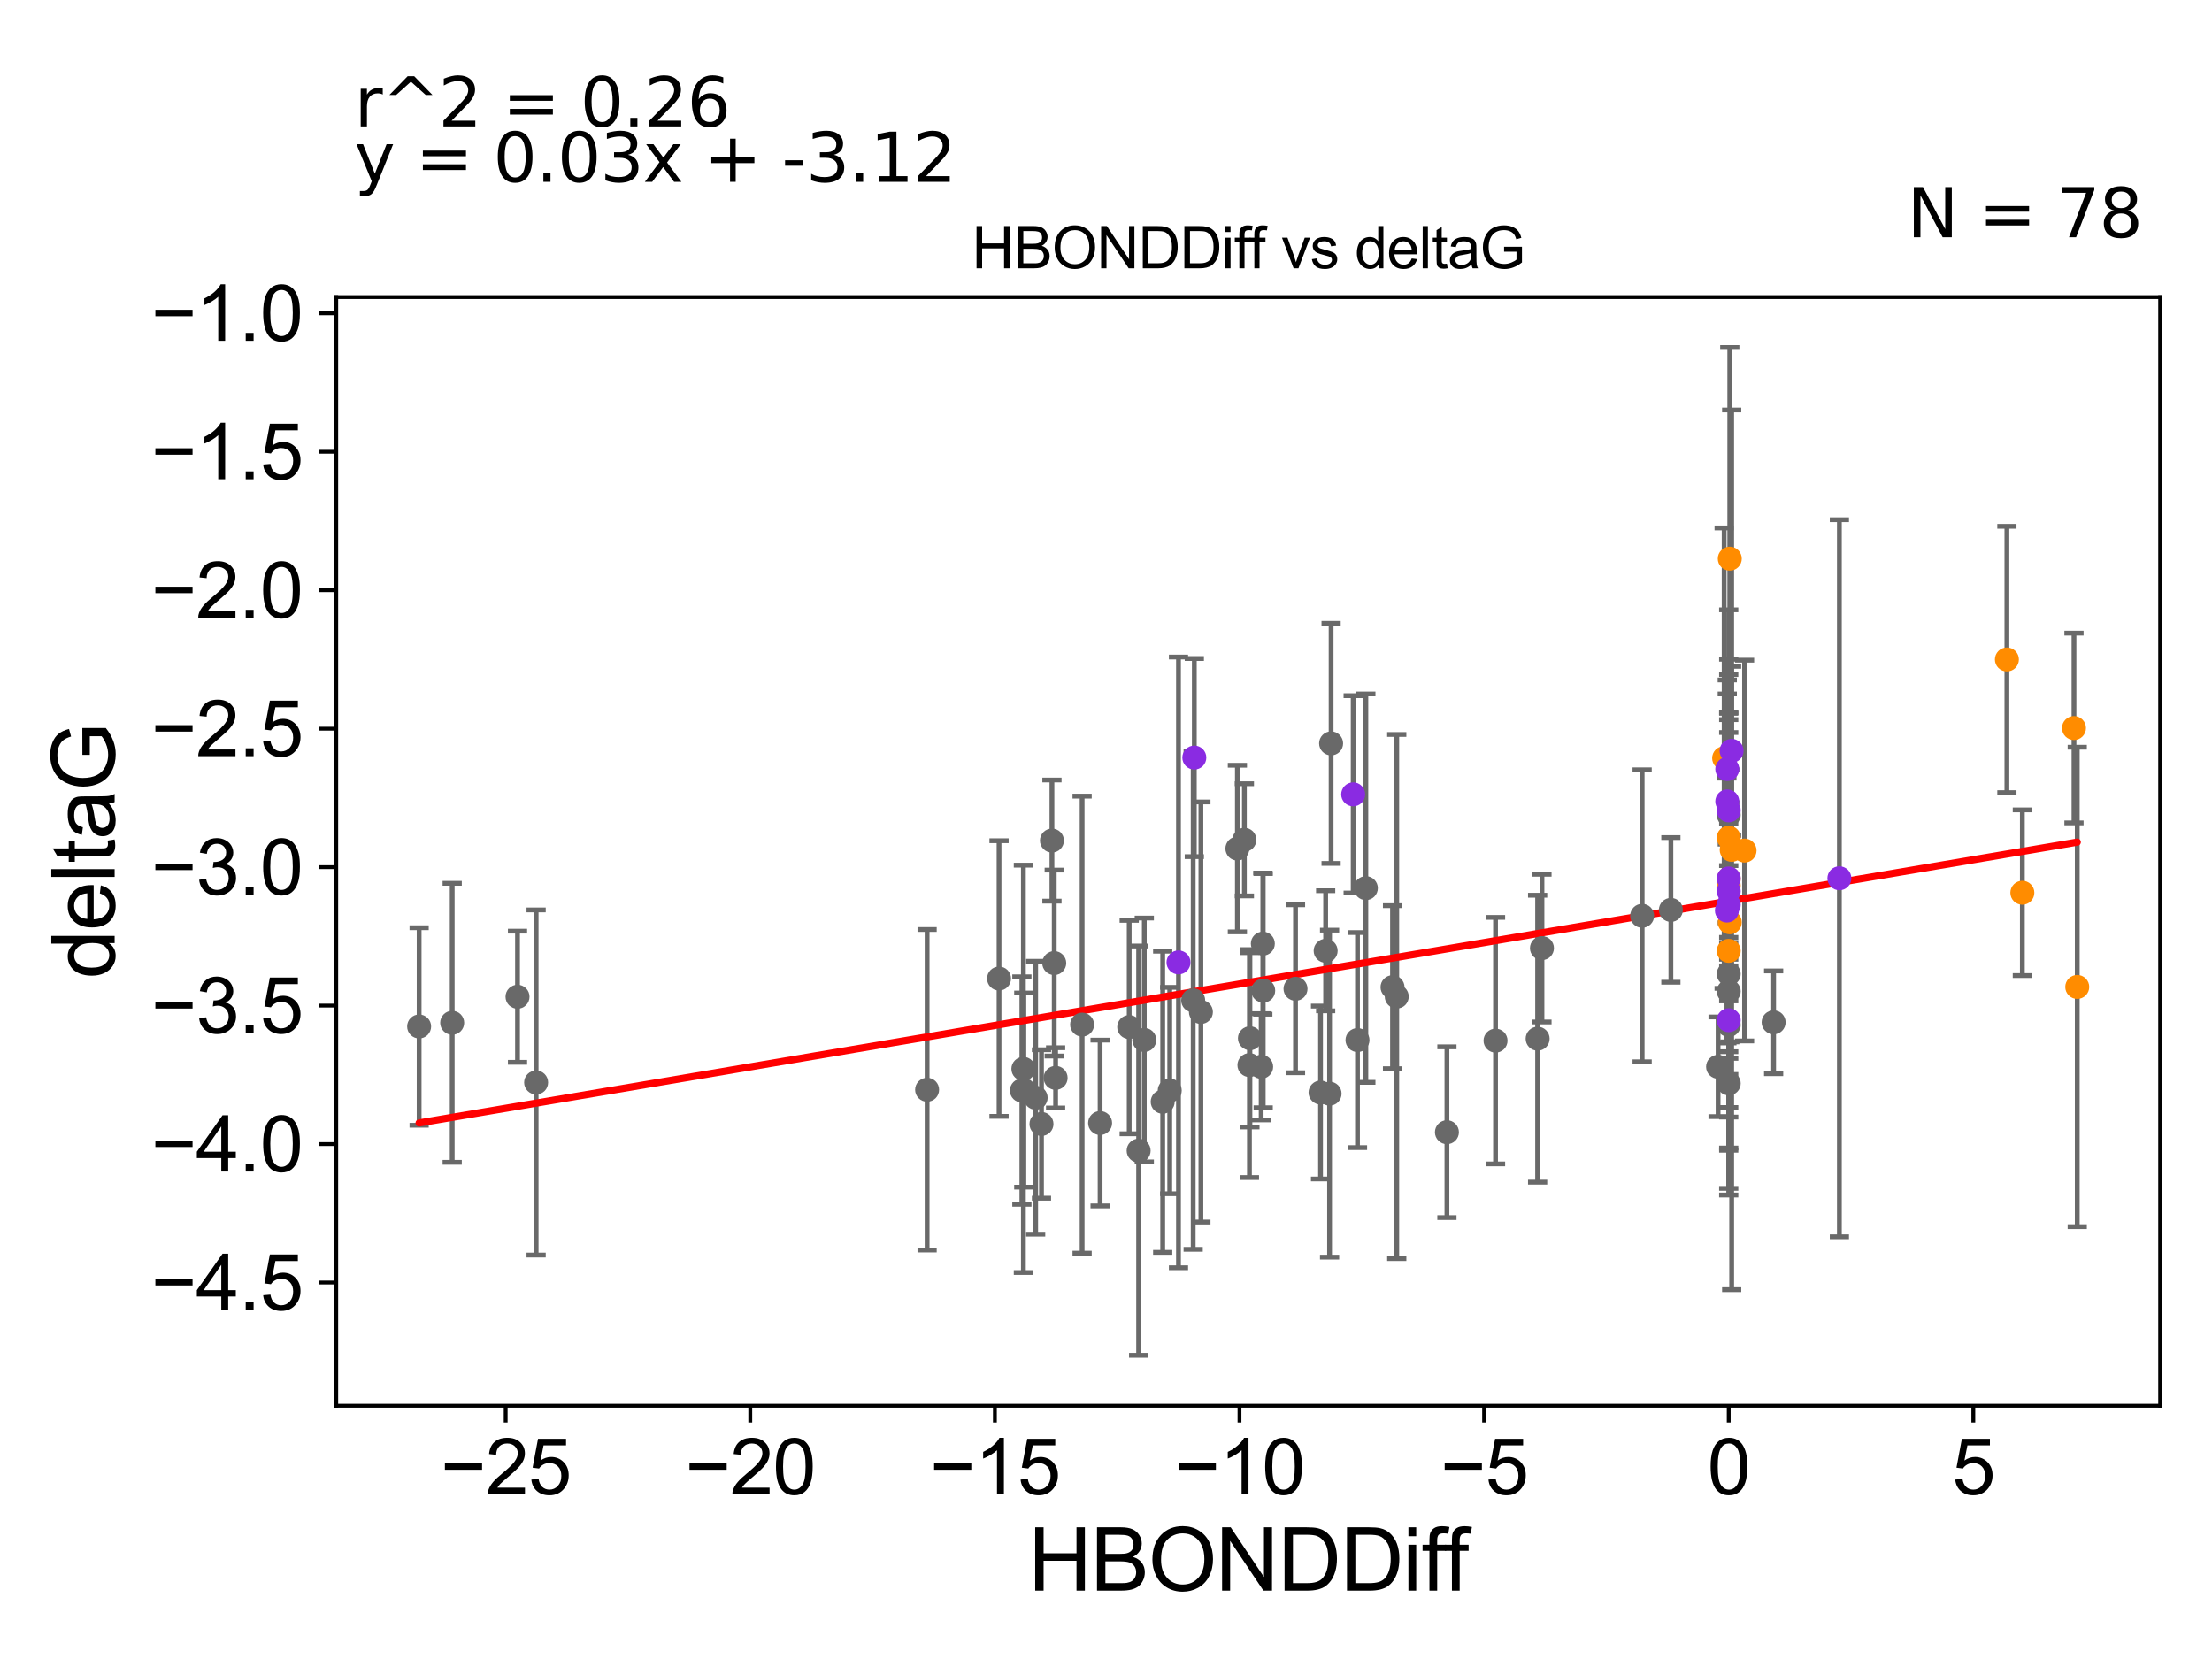 <?xml version="1.0" encoding="utf-8" standalone="no"?>
<!DOCTYPE svg PUBLIC "-//W3C//DTD SVG 1.1//EN"
  "http://www.w3.org/Graphics/SVG/1.1/DTD/svg11.dtd">
<svg xmlns:xlink="http://www.w3.org/1999/xlink" width="460.8pt" height="345.6pt" viewBox="0 0 460.8 345.6" xmlns="http://www.w3.org/2000/svg" version="1.1">
 <defs>
  <style type="text/css">*{stroke-linejoin: round; stroke-linecap: butt}</style>
 </defs>
 <g id="figure_1">
  <g id="patch_1">
   <path d="M 0 345.6 
L 460.8 345.6 
L 460.8 0 
L 0 0 
z
" style="fill: #ffffff"/>
  </g>
  <g id="axes_1">
   <g id="patch_2">
    <path d="M 70.04 292.84 
L 450 292.84 
L 450 61.886 
L 70.04 61.886 
z
" style="fill: #ffffff"/>
   </g>
   <g id="PathCollection_1">
    <defs>
     <path id="mf09f9392c7" d="M 0 1.118 
C 0.297 1.118 0.581 1 0.791 0.791 
C 1 0.581 1.118 0.297 1.118 0 
C 1.118 -0.297 1 -0.581 0.791 -0.791 
C 0.581 -1 0.297 -1.118 0 -1.118 
C -0.297 -1.118 -0.581 -1 -0.791 -0.791 
C -1 -0.581 -1.118 -0.297 -1.118 0 
C -1.118 0.297 -1 0.581 -0.791 0.791 
C -0.581 1 -0.297 1.118 0 1.118 
z
" style="stroke: #696969"/>
    </defs>
    <g clip-path="url(#pbf5cc11982)">
     <use xlink:href="#mf09f9392c7" x="262.721" y="222.23" style="fill: #696969; stroke: #696969"/>
     <use xlink:href="#mf09f9392c7" x="193.133" y="227.013" style="fill: #696969; stroke: #696969"/>
     <use xlink:href="#mf09f9392c7" x="215.746" y="228.68" style="fill: #696969; stroke: #696969"/>
     <use xlink:href="#mf09f9392c7" x="263.149" y="206.364" style="fill: #696969; stroke: #696969"/>
     <use xlink:href="#mf09f9392c7" x="357.907" y="222.23" style="fill: #696969; stroke: #696969"/>
     <use xlink:href="#mf09f9392c7" x="229.172" y="233.946" style="fill: #696969; stroke: #696969"/>
     <use xlink:href="#mf09f9392c7" x="212.877" y="227.182" style="fill: #696969; stroke: #696969"/>
     <use xlink:href="#mf09f9392c7" x="213.273" y="227.083" style="fill: #696969; stroke: #696969"/>
     <use xlink:href="#mf09f9392c7" x="107.807" y="207.639" style="fill: #696969; stroke: #696969"/>
     <use xlink:href="#mf09f9392c7" x="250.17" y="210.815" style="fill: #696969; stroke: #696969"/>
     <use xlink:href="#mf09f9392c7" x="235.233" y="213.958" style="fill: #696969; stroke: #696969"/>
     <use xlink:href="#mf09f9392c7" x="243.676" y="227.18" style="fill: #696969; stroke: #696969"/>
     <use xlink:href="#mf09f9392c7" x="301.419" y="235.858" style="fill: #696969; stroke: #696969"/>
     <use xlink:href="#mf09f9392c7" x="277.293" y="154.862" style="fill: #696969; stroke: #696969"/>
     <use xlink:href="#mf09f9392c7" x="111.684" y="225.502" style="fill: #696969; stroke: #696969"/>
     <use xlink:href="#mf09f9392c7" x="238.378" y="216.645" style="fill: #696969; stroke: #696969"/>
     <use xlink:href="#mf09f9392c7" x="263.071" y="196.576" style="fill: #696969; stroke: #696969"/>
     <use xlink:href="#mf09f9392c7" x="213.19" y="222.662" style="fill: #696969; stroke: #696969"/>
     <use xlink:href="#mf09f9392c7" x="225.424" y="213.45" style="fill: #696969; stroke: #696969"/>
     <use xlink:href="#mf09f9392c7" x="237.198" y="239.706" style="fill: #696969; stroke: #696969"/>
     <use xlink:href="#mf09f9392c7" x="259.227" y="174.947" style="fill: #696969; stroke: #696969"/>
     <use xlink:href="#mf09f9392c7" x="276.974" y="227.828" style="fill: #696969; stroke: #696969"/>
     <use xlink:href="#mf09f9392c7" x="219.904" y="224.542" style="fill: #696969; stroke: #696969"/>
     <use xlink:href="#mf09f9392c7" x="208.118" y="203.85" style="fill: #696969; stroke: #696969"/>
     <use xlink:href="#mf09f9392c7" x="216.959" y="234.144" style="fill: #696969; stroke: #696969"/>
     <use xlink:href="#mf09f9392c7" x="257.771" y="176.77" style="fill: #696969; stroke: #696969"/>
     <use xlink:href="#mf09f9392c7" x="219.139" y="175.106" style="fill: #696969; stroke: #696969"/>
     <use xlink:href="#mf09f9392c7" x="260.382" y="216.289" style="fill: #696969; stroke: #696969"/>
     <use xlink:href="#mf09f9392c7" x="282.791" y="216.666" style="fill: #696969; stroke: #696969"/>
     <use xlink:href="#mf09f9392c7" x="269.879" y="205.98" style="fill: #696969; stroke: #696969"/>
     <use xlink:href="#mf09f9392c7" x="242.21" y="229.517" style="fill: #696969; stroke: #696969"/>
     <use xlink:href="#mf09f9392c7" x="94.199" y="213.066" style="fill: #696969; stroke: #696969"/>
     <use xlink:href="#mf09f9392c7" x="219.615" y="200.624" style="fill: #696969; stroke: #696969"/>
     <use xlink:href="#mf09f9392c7" x="260.279" y="221.879" style="fill: #696969; stroke: #696969"/>
     <use xlink:href="#mf09f9392c7" x="284.532" y="185.015" style="fill: #696969; stroke: #696969"/>
     <use xlink:href="#mf09f9392c7" x="87.311" y="213.834" style="fill: #696969; stroke: #696969"/>
     <use xlink:href="#mf09f9392c7" x="369.479" y="212.966" style="fill: #696969; stroke: #696969"/>
     <use xlink:href="#mf09f9392c7" x="275.093" y="227.594" style="fill: #696969; stroke: #696969"/>
     <use xlink:href="#mf09f9392c7" x="360.123" y="213.535" style="fill: #696969; stroke: #696969"/>
     <use xlink:href="#mf09f9392c7" x="276.157" y="198.066" style="fill: #696969; stroke: #696969"/>
     <use xlink:href="#mf09f9392c7" x="248.561" y="208.387" style="fill: #696969; stroke: #696969"/>
     <use xlink:href="#mf09f9392c7" x="360.123" y="206.515" style="fill: #696969; stroke: #696969"/>
     <use xlink:href="#mf09f9392c7" x="290.969" y="207.599" style="fill: #696969; stroke: #696969"/>
     <use xlink:href="#mf09f9392c7" x="320.315" y="216.379" style="fill: #696969; stroke: #696969"/>
     <use xlink:href="#mf09f9392c7" x="360.123" y="169.768" style="fill: #696969; stroke: #696969"/>
     <use xlink:href="#mf09f9392c7" x="290.088" y="205.646" style="fill: #696969; stroke: #696969"/>
     <use xlink:href="#mf09f9392c7" x="342.087" y="190.779" style="fill: #696969; stroke: #696969"/>
     <use xlink:href="#mf09f9392c7" x="348.075" y="189.55" style="fill: #696969; stroke: #696969"/>
     <use xlink:href="#mf09f9392c7" x="360.123" y="202.887" style="fill: #696969; stroke: #696969"/>
     <use xlink:href="#mf09f9392c7" x="311.547" y="216.784" style="fill: #696969; stroke: #696969"/>
     <use xlink:href="#mf09f9392c7" x="321.218" y="197.507" style="fill: #696969; stroke: #696969"/>
     <use xlink:href="#mf09f9392c7" x="360.123" y="225.693" style="fill: #696969; stroke: #696969"/>
    </g>
   </g>
   <g id="PathCollection_2">
    <defs>
     <path id="m5494afc3bf" d="M 0 1.118 
C 0.297 1.118 0.581 1 0.791 0.791 
C 1 0.581 1.118 0.297 1.118 0 
C 1.118 -0.297 1 -0.581 0.791 -0.791 
C 0.581 -1 0.297 -1.118 0 -1.118 
C -0.297 -1.118 -0.581 -1 -0.791 -0.791 
C -1 -0.581 -1.118 -0.297 -1.118 0 
C -1.118 0.297 -1 0.581 -0.791 0.791 
C -0.581 1 -0.297 1.118 0 1.118 
z
" style="stroke: #ff8c00"/>
    </defs>
    <g clip-path="url(#pbf5cc11982)">
     <use xlink:href="#m5494afc3bf" x="359.169" y="157.937" style="fill: #ff8c00; stroke: #ff8c00"/>
     <use xlink:href="#m5494afc3bf" x="363.422" y="177.187" style="fill: #ff8c00; stroke: #ff8c00"/>
     <use xlink:href="#m5494afc3bf" x="360.343" y="192.125" style="fill: #ff8c00; stroke: #ff8c00"/>
     <use xlink:href="#m5494afc3bf" x="360.123" y="198.077" style="fill: #ff8c00; stroke: #ff8c00"/>
     <use xlink:href="#m5494afc3bf" x="432.729" y="205.596" style="fill: #ff8c00; stroke: #ff8c00"/>
     <use xlink:href="#m5494afc3bf" x="360.123" y="183.097" style="fill: #ff8c00; stroke: #ff8c00"/>
     <use xlink:href="#m5494afc3bf" x="360.344" y="116.377" style="fill: #ff8c00; stroke: #ff8c00"/>
     <use xlink:href="#m5494afc3bf" x="432.049" y="151.665" style="fill: #ff8c00; stroke: #ff8c00"/>
     <use xlink:href="#m5494afc3bf" x="421.293" y="185.972" style="fill: #ff8c00; stroke: #ff8c00"/>
     <use xlink:href="#m5494afc3bf" x="360.123" y="174.509" style="fill: #ff8c00; stroke: #ff8c00"/>
     <use xlink:href="#m5494afc3bf" x="360.123" y="184.499" style="fill: #ff8c00; stroke: #ff8c00"/>
     <use xlink:href="#m5494afc3bf" x="418.073" y="137.378" style="fill: #ff8c00; stroke: #ff8c00"/>
     <use xlink:href="#m5494afc3bf" x="360.739" y="177.038" style="fill: #ff8c00; stroke: #ff8c00"/>
    </g>
   </g>
   <g id="PathCollection_3">
    <defs>
     <path id="m11bff2f346" d="M 0 1.118 
C 0.297 1.118 0.581 1 0.791 0.791 
C 1 0.581 1.118 0.297 1.118 0 
C 1.118 -0.297 1 -0.581 0.791 -0.791 
C 0.581 -1 0.297 -1.118 0 -1.118 
C -0.297 -1.118 -0.581 -1 -0.791 -0.791 
C -1 -0.581 -1.118 -0.297 -1.118 0 
C -1.118 0.297 -1 0.581 -0.791 0.791 
C -0.581 1 -0.297 1.118 0 1.118 
z
" style="stroke: #8a2be2"/>
    </defs>
    <g clip-path="url(#pbf5cc11982)">
     <use xlink:href="#m11bff2f346" x="248.799" y="157.818" style="fill: #8a2be2; stroke: #8a2be2"/>
     <use xlink:href="#m11bff2f346" x="360.123" y="185.657" style="fill: #8a2be2; stroke: #8a2be2"/>
     <use xlink:href="#m11bff2f346" x="359.744" y="189.68" style="fill: #8a2be2; stroke: #8a2be2"/>
     <use xlink:href="#m11bff2f346" x="360.721" y="156.412" style="fill: #8a2be2; stroke: #8a2be2"/>
     <use xlink:href="#m11bff2f346" x="245.501" y="200.485" style="fill: #8a2be2; stroke: #8a2be2"/>
     <use xlink:href="#m11bff2f346" x="360.123" y="188.481" style="fill: #8a2be2; stroke: #8a2be2"/>
     <use xlink:href="#m11bff2f346" x="360.123" y="168.818" style="fill: #8a2be2; stroke: #8a2be2"/>
     <use xlink:href="#m11bff2f346" x="281.892" y="165.478" style="fill: #8a2be2; stroke: #8a2be2"/>
     <use xlink:href="#m11bff2f346" x="383.177" y="182.959" style="fill: #8a2be2; stroke: #8a2be2"/>
     <use xlink:href="#m11bff2f346" x="359.823" y="160.206" style="fill: #8a2be2; stroke: #8a2be2"/>
     <use xlink:href="#m11bff2f346" x="360.123" y="183" style="fill: #8a2be2; stroke: #8a2be2"/>
     <use xlink:href="#m11bff2f346" x="360.123" y="212.525" style="fill: #8a2be2; stroke: #8a2be2"/>
     <use xlink:href="#m11bff2f346" x="359.823" y="166.945" style="fill: #8a2be2; stroke: #8a2be2"/>
    </g>
   </g>
   <g id="matplotlib.axis_1">
    <g id="xtick_1">
     <g id="line2d_1">
      <defs>
       <path id="mc59da4b604" d="M 0 0 
L 0 3.5 
" style="stroke: #000000; stroke-width: 0.8"/>
      </defs>
      <g>
       <use xlink:href="#mc59da4b604" x="105.338" y="292.84" style="stroke: #000000; stroke-width: 0.8"/>
      </g>
     </g>
     <g id="text_1">
      <!-- −25 -->
      <g transform="translate(91.768 311.293)scale(0.16 -0.16)">
       <defs>
        <path id="ArialMT-2212" d="M 3381 1997 
L 356 1997 
L 356 2522 
L 3381 2522 
L 3381 1997 
z
" transform="scale(0.016)"/>
        <path id="ArialMT-32" d="M 3222 541 
L 3222 0 
L 194 0 
Q 188 203 259 391 
Q 375 700 629 1000 
Q 884 1300 1366 1694 
Q 2113 2306 2375 2664 
Q 2638 3022 2638 3341 
Q 2638 3675 2398 3904 
Q 2159 4134 1775 4134 
Q 1369 4134 1125 3890 
Q 881 3647 878 3216 
L 300 3275 
Q 359 3922 746 4261 
Q 1134 4600 1788 4600 
Q 2447 4600 2831 4234 
Q 3216 3869 3216 3328 
Q 3216 3053 3103 2787 
Q 2991 2522 2730 2228 
Q 2469 1934 1863 1422 
Q 1356 997 1212 845 
Q 1069 694 975 541 
L 3222 541 
z
" transform="scale(0.016)"/>
        <path id="ArialMT-35" d="M 266 1200 
L 856 1250 
Q 922 819 1161 601 
Q 1400 384 1738 384 
Q 2144 384 2425 690 
Q 2706 997 2706 1503 
Q 2706 1984 2436 2262 
Q 2166 2541 1728 2541 
Q 1456 2541 1237 2417 
Q 1019 2294 894 2097 
L 366 2166 
L 809 4519 
L 3088 4519 
L 3088 3981 
L 1259 3981 
L 1013 2750 
Q 1425 3038 1878 3038 
Q 2478 3038 2890 2622 
Q 3303 2206 3303 1553 
Q 3303 931 2941 478 
Q 2500 -78 1738 -78 
Q 1113 -78 717 272 
Q 322 622 266 1200 
z
" transform="scale(0.016)"/>
       </defs>
       <use xlink:href="#ArialMT-2212"/>
       <use xlink:href="#ArialMT-32" x="58.398"/>
       <use xlink:href="#ArialMT-35" x="114.014"/>
      </g>
     </g>
    </g>
    <g id="xtick_2">
     <g id="line2d_2">
      <g>
       <use xlink:href="#mc59da4b604" x="156.295" y="292.84" style="stroke: #000000; stroke-width: 0.8"/>
      </g>
     </g>
     <g id="text_2">
      <!-- −20 -->
      <g transform="translate(142.725 311.293)scale(0.16 -0.16)">
       <defs>
        <path id="ArialMT-30" d="M 266 2259 
Q 266 3072 433 3567 
Q 600 4063 929 4331 
Q 1259 4600 1759 4600 
Q 2128 4600 2406 4451 
Q 2684 4303 2865 4023 
Q 3047 3744 3150 3342 
Q 3253 2941 3253 2259 
Q 3253 1453 3087 958 
Q 2922 463 2592 192 
Q 2263 -78 1759 -78 
Q 1097 -78 719 397 
Q 266 969 266 2259 
z
M 844 2259 
Q 844 1131 1108 757 
Q 1372 384 1759 384 
Q 2147 384 2411 759 
Q 2675 1134 2675 2259 
Q 2675 3391 2411 3762 
Q 2147 4134 1753 4134 
Q 1366 4134 1134 3806 
Q 844 3388 844 2259 
z
" transform="scale(0.016)"/>
       </defs>
       <use xlink:href="#ArialMT-2212"/>
       <use xlink:href="#ArialMT-32" x="58.398"/>
       <use xlink:href="#ArialMT-30" x="114.014"/>
      </g>
     </g>
    </g>
    <g id="xtick_3">
     <g id="line2d_3">
      <g>
       <use xlink:href="#mc59da4b604" x="207.252" y="292.84" style="stroke: #000000; stroke-width: 0.8"/>
      </g>
     </g>
     <g id="text_3">
      <!-- −15 -->
      <g transform="translate(193.682 311.293)scale(0.16 -0.16)">
       <defs>
        <path id="ArialMT-31" d="M 2384 0 
L 1822 0 
L 1822 3584 
Q 1619 3391 1289 3197 
Q 959 3003 697 2906 
L 697 3450 
Q 1169 3672 1522 3987 
Q 1875 4303 2022 4600 
L 2384 4600 
L 2384 0 
z
" transform="scale(0.016)"/>
       </defs>
       <use xlink:href="#ArialMT-2212"/>
       <use xlink:href="#ArialMT-31" x="58.398"/>
       <use xlink:href="#ArialMT-35" x="114.014"/>
      </g>
     </g>
    </g>
    <g id="xtick_4">
     <g id="line2d_4">
      <g>
       <use xlink:href="#mc59da4b604" x="258.209" y="292.84" style="stroke: #000000; stroke-width: 0.8"/>
      </g>
     </g>
     <g id="text_4">
      <!-- −10 -->
      <g transform="translate(244.639 311.293)scale(0.16 -0.16)">
       <use xlink:href="#ArialMT-2212"/>
       <use xlink:href="#ArialMT-31" x="58.398"/>
       <use xlink:href="#ArialMT-30" x="114.014"/>
      </g>
     </g>
    </g>
    <g id="xtick_5">
     <g id="line2d_5">
      <g>
       <use xlink:href="#mc59da4b604" x="309.166" y="292.84" style="stroke: #000000; stroke-width: 0.8"/>
      </g>
     </g>
     <g id="text_5">
      <!-- −5 -->
      <g transform="translate(300.045 311.293)scale(0.16 -0.16)">
       <use xlink:href="#ArialMT-2212"/>
       <use xlink:href="#ArialMT-35" x="58.398"/>
      </g>
     </g>
    </g>
    <g id="xtick_6">
     <g id="line2d_6">
      <g>
       <use xlink:href="#mc59da4b604" x="360.123" y="292.84" style="stroke: #000000; stroke-width: 0.8"/>
      </g>
     </g>
     <g id="text_6">
      <!-- 0 -->
      <g transform="translate(355.674 311.293)scale(0.16 -0.16)">
       <use xlink:href="#ArialMT-30"/>
      </g>
     </g>
    </g>
    <g id="xtick_7">
     <g id="line2d_7">
      <g>
       <use xlink:href="#mc59da4b604" x="411.08" y="292.84" style="stroke: #000000; stroke-width: 0.8"/>
      </g>
     </g>
     <g id="text_7">
      <!-- 5 -->
      <g transform="translate(406.631 311.293)scale(0.16 -0.16)">
       <use xlink:href="#ArialMT-35"/>
      </g>
     </g>
    </g>
    <g id="text_8">
     <!-- HBONDDiff -->
     <g transform="translate(214.175 331.357)scale(0.18 -0.18)">
      <defs>
       <path id="ArialMT-48" d="M 513 0 
L 513 4581 
L 1119 4581 
L 1119 2700 
L 3500 2700 
L 3500 4581 
L 4106 4581 
L 4106 0 
L 3500 0 
L 3500 2159 
L 1119 2159 
L 1119 0 
L 513 0 
z
" transform="scale(0.016)"/>
       <path id="ArialMT-42" d="M 469 0 
L 469 4581 
L 2188 4581 
Q 2713 4581 3030 4442 
Q 3347 4303 3526 4014 
Q 3706 3725 3706 3409 
Q 3706 3116 3547 2856 
Q 3388 2597 3066 2438 
Q 3481 2316 3704 2022 
Q 3928 1728 3928 1328 
Q 3928 1006 3792 729 
Q 3656 453 3456 303 
Q 3256 153 2954 76 
Q 2653 0 2216 0 
L 469 0 
z
M 1075 2656 
L 2066 2656 
Q 2469 2656 2644 2709 
Q 2875 2778 2992 2937 
Q 3109 3097 3109 3338 
Q 3109 3566 3000 3739 
Q 2891 3913 2687 3977 
Q 2484 4041 1991 4041 
L 1075 4041 
L 1075 2656 
z
M 1075 541 
L 2216 541 
Q 2509 541 2628 563 
Q 2838 600 2978 687 
Q 3119 775 3209 942 
Q 3300 1109 3300 1328 
Q 3300 1584 3169 1773 
Q 3038 1963 2805 2039 
Q 2572 2116 2134 2116 
L 1075 2116 
L 1075 541 
z
" transform="scale(0.016)"/>
       <path id="ArialMT-4f" d="M 309 2231 
Q 309 3372 921 4017 
Q 1534 4663 2503 4663 
Q 3138 4663 3647 4359 
Q 4156 4056 4423 3514 
Q 4691 2972 4691 2284 
Q 4691 1588 4409 1038 
Q 4128 488 3612 205 
Q 3097 -78 2500 -78 
Q 1853 -78 1343 234 
Q 834 547 571 1087 
Q 309 1628 309 2231 
z
M 934 2222 
Q 934 1394 1379 917 
Q 1825 441 2497 441 
Q 3181 441 3623 922 
Q 4066 1403 4066 2288 
Q 4066 2847 3877 3264 
Q 3688 3681 3323 3911 
Q 2959 4141 2506 4141 
Q 1863 4141 1398 3698 
Q 934 3256 934 2222 
z
" transform="scale(0.016)"/>
       <path id="ArialMT-4e" d="M 488 0 
L 488 4581 
L 1109 4581 
L 3516 984 
L 3516 4581 
L 4097 4581 
L 4097 0 
L 3475 0 
L 1069 3600 
L 1069 0 
L 488 0 
z
" transform="scale(0.016)"/>
       <path id="ArialMT-44" d="M 494 0 
L 494 4581 
L 2072 4581 
Q 2606 4581 2888 4516 
Q 3281 4425 3559 4188 
Q 3922 3881 4101 3404 
Q 4281 2928 4281 2316 
Q 4281 1794 4159 1391 
Q 4038 988 3847 723 
Q 3656 459 3429 307 
Q 3203 156 2883 78 
Q 2563 0 2147 0 
L 494 0 
z
M 1100 541 
L 2078 541 
Q 2531 541 2789 625 
Q 3047 709 3200 863 
Q 3416 1078 3536 1442 
Q 3656 1806 3656 2325 
Q 3656 3044 3420 3430 
Q 3184 3816 2847 3947 
Q 2603 4041 2063 4041 
L 1100 4041 
L 1100 541 
z
" transform="scale(0.016)"/>
       <path id="ArialMT-69" d="M 425 3934 
L 425 4581 
L 988 4581 
L 988 3934 
L 425 3934 
z
M 425 0 
L 425 3319 
L 988 3319 
L 988 0 
L 425 0 
z
" transform="scale(0.016)"/>
       <path id="ArialMT-66" d="M 556 0 
L 556 2881 
L 59 2881 
L 59 3319 
L 556 3319 
L 556 3672 
Q 556 4006 616 4169 
Q 697 4388 901 4523 
Q 1106 4659 1475 4659 
Q 1713 4659 2000 4603 
L 1916 4113 
Q 1741 4144 1584 4144 
Q 1328 4144 1222 4034 
Q 1116 3925 1116 3625 
L 1116 3319 
L 1763 3319 
L 1763 2881 
L 1116 2881 
L 1116 0 
L 556 0 
z
" transform="scale(0.016)"/>
      </defs>
      <use xlink:href="#ArialMT-48"/>
      <use xlink:href="#ArialMT-42" x="72.217"/>
      <use xlink:href="#ArialMT-4f" x="138.916"/>
      <use xlink:href="#ArialMT-4e" x="216.699"/>
      <use xlink:href="#ArialMT-44" x="288.916"/>
      <use xlink:href="#ArialMT-44" x="361.133"/>
      <use xlink:href="#ArialMT-69" x="433.35"/>
      <use xlink:href="#ArialMT-66" x="455.566"/>
      <use xlink:href="#ArialMT-66" x="481.6"/>
     </g>
    </g>
   </g>
   <g id="matplotlib.axis_2">
    <g id="ytick_1">
     <g id="line2d_8">
      <defs>
       <path id="m287e8d598e" d="M 0 0 
L -3.5 0 
" style="stroke: #000000; stroke-width: 0.8"/>
      </defs>
      <g>
       <use xlink:href="#m287e8d598e" x="70.04" y="267.171" style="stroke: #000000; stroke-width: 0.8"/>
      </g>
     </g>
     <g id="text_9">
      <!-- −4.5 -->
      <g transform="translate(31.455 272.897)scale(0.16 -0.16)">
       <defs>
        <path id="ArialMT-34" d="M 2069 0 
L 2069 1097 
L 81 1097 
L 81 1613 
L 2172 4581 
L 2631 4581 
L 2631 1613 
L 3250 1613 
L 3250 1097 
L 2631 1097 
L 2631 0 
L 2069 0 
z
M 2069 1613 
L 2069 3678 
L 634 1613 
L 2069 1613 
z
" transform="scale(0.016)"/>
        <path id="ArialMT-2e" d="M 581 0 
L 581 641 
L 1222 641 
L 1222 0 
L 581 0 
z
" transform="scale(0.016)"/>
       </defs>
       <use xlink:href="#ArialMT-2212"/>
       <use xlink:href="#ArialMT-34" x="58.398"/>
       <use xlink:href="#ArialMT-2e" x="114.014"/>
       <use xlink:href="#ArialMT-35" x="141.797"/>
      </g>
     </g>
    </g>
    <g id="ytick_2">
     <g id="line2d_9">
      <g>
       <use xlink:href="#m287e8d598e" x="70.04" y="238.327" style="stroke: #000000; stroke-width: 0.8"/>
      </g>
     </g>
     <g id="text_10">
      <!-- −4.0 -->
      <g transform="translate(31.455 244.053)scale(0.16 -0.16)">
       <use xlink:href="#ArialMT-2212"/>
       <use xlink:href="#ArialMT-34" x="58.398"/>
       <use xlink:href="#ArialMT-2e" x="114.014"/>
       <use xlink:href="#ArialMT-30" x="141.797"/>
      </g>
     </g>
    </g>
    <g id="ytick_3">
     <g id="line2d_10">
      <g>
       <use xlink:href="#m287e8d598e" x="70.04" y="209.483" style="stroke: #000000; stroke-width: 0.8"/>
      </g>
     </g>
     <g id="text_11">
      <!-- −3.5 -->
      <g transform="translate(31.455 215.209)scale(0.16 -0.16)">
       <defs>
        <path id="ArialMT-33" d="M 269 1209 
L 831 1284 
Q 928 806 1161 595 
Q 1394 384 1728 384 
Q 2125 384 2398 659 
Q 2672 934 2672 1341 
Q 2672 1728 2419 1979 
Q 2166 2231 1775 2231 
Q 1616 2231 1378 2169 
L 1441 2663 
Q 1497 2656 1531 2656 
Q 1891 2656 2178 2843 
Q 2466 3031 2466 3422 
Q 2466 3731 2256 3934 
Q 2047 4138 1716 4138 
Q 1388 4138 1169 3931 
Q 950 3725 888 3313 
L 325 3413 
Q 428 3978 793 4289 
Q 1159 4600 1703 4600 
Q 2078 4600 2393 4439 
Q 2709 4278 2876 4000 
Q 3044 3722 3044 3409 
Q 3044 3113 2884 2869 
Q 2725 2625 2413 2481 
Q 2819 2388 3044 2092 
Q 3269 1797 3269 1353 
Q 3269 753 2831 336 
Q 2394 -81 1725 -81 
Q 1122 -81 723 278 
Q 325 638 269 1209 
z
" transform="scale(0.016)"/>
       </defs>
       <use xlink:href="#ArialMT-2212"/>
       <use xlink:href="#ArialMT-33" x="58.398"/>
       <use xlink:href="#ArialMT-2e" x="114.014"/>
       <use xlink:href="#ArialMT-35" x="141.797"/>
      </g>
     </g>
    </g>
    <g id="ytick_4">
     <g id="line2d_11">
      <g>
       <use xlink:href="#m287e8d598e" x="70.04" y="180.639" style="stroke: #000000; stroke-width: 0.8"/>
      </g>
     </g>
     <g id="text_12">
      <!-- −3.0 -->
      <g transform="translate(31.455 186.365)scale(0.16 -0.16)">
       <use xlink:href="#ArialMT-2212"/>
       <use xlink:href="#ArialMT-33" x="58.398"/>
       <use xlink:href="#ArialMT-2e" x="114.014"/>
       <use xlink:href="#ArialMT-30" x="141.797"/>
      </g>
     </g>
    </g>
    <g id="ytick_5">
     <g id="line2d_12">
      <g>
       <use xlink:href="#m287e8d598e" x="70.04" y="151.795" style="stroke: #000000; stroke-width: 0.8"/>
      </g>
     </g>
     <g id="text_13">
      <!-- −2.5 -->
      <g transform="translate(31.455 157.521)scale(0.16 -0.16)">
       <use xlink:href="#ArialMT-2212"/>
       <use xlink:href="#ArialMT-32" x="58.398"/>
       <use xlink:href="#ArialMT-2e" x="114.014"/>
       <use xlink:href="#ArialMT-35" x="141.797"/>
      </g>
     </g>
    </g>
    <g id="ytick_6">
     <g id="line2d_13">
      <g>
       <use xlink:href="#m287e8d598e" x="70.04" y="122.951" style="stroke: #000000; stroke-width: 0.8"/>
      </g>
     </g>
     <g id="text_14">
      <!-- −2.0 -->
      <g transform="translate(31.455 128.677)scale(0.16 -0.16)">
       <use xlink:href="#ArialMT-2212"/>
       <use xlink:href="#ArialMT-32" x="58.398"/>
       <use xlink:href="#ArialMT-2e" x="114.014"/>
       <use xlink:href="#ArialMT-30" x="141.797"/>
      </g>
     </g>
    </g>
    <g id="ytick_7">
     <g id="line2d_14">
      <g>
       <use xlink:href="#m287e8d598e" x="70.04" y="94.107" style="stroke: #000000; stroke-width: 0.8"/>
      </g>
     </g>
     <g id="text_15">
      <!-- −1.5 -->
      <g transform="translate(31.455 99.833)scale(0.16 -0.16)">
       <use xlink:href="#ArialMT-2212"/>
       <use xlink:href="#ArialMT-31" x="58.398"/>
       <use xlink:href="#ArialMT-2e" x="114.014"/>
       <use xlink:href="#ArialMT-35" x="141.797"/>
      </g>
     </g>
    </g>
    <g id="ytick_8">
     <g id="line2d_15">
      <g>
       <use xlink:href="#m287e8d598e" x="70.04" y="65.263" style="stroke: #000000; stroke-width: 0.8"/>
      </g>
     </g>
     <g id="text_16">
      <!-- −1.0 -->
      <g transform="translate(31.455 70.989)scale(0.16 -0.16)">
       <use xlink:href="#ArialMT-2212"/>
       <use xlink:href="#ArialMT-31" x="58.398"/>
       <use xlink:href="#ArialMT-2e" x="114.014"/>
       <use xlink:href="#ArialMT-30" x="141.797"/>
      </g>
     </g>
    </g>
    <g id="text_17">
     <!-- deltaG -->
     <g transform="translate(23.878 203.878)rotate(-90)scale(0.18 -0.18)">
      <defs>
       <path id="ArialMT-64" d="M 2575 0 
L 2575 419 
Q 2259 -75 1647 -75 
Q 1250 -75 917 144 
Q 584 363 401 755 
Q 219 1147 219 1656 
Q 219 2153 384 2558 
Q 550 2963 881 3178 
Q 1213 3394 1622 3394 
Q 1922 3394 2156 3267 
Q 2391 3141 2538 2938 
L 2538 4581 
L 3097 4581 
L 3097 0 
L 2575 0 
z
M 797 1656 
Q 797 1019 1065 703 
Q 1334 388 1700 388 
Q 2069 388 2326 689 
Q 2584 991 2584 1609 
Q 2584 2291 2321 2609 
Q 2059 2928 1675 2928 
Q 1300 2928 1048 2622 
Q 797 2316 797 1656 
z
" transform="scale(0.016)"/>
       <path id="ArialMT-65" d="M 2694 1069 
L 3275 997 
Q 3138 488 2766 206 
Q 2394 -75 1816 -75 
Q 1088 -75 661 373 
Q 234 822 234 1631 
Q 234 2469 665 2931 
Q 1097 3394 1784 3394 
Q 2450 3394 2872 2941 
Q 3294 2488 3294 1666 
Q 3294 1616 3291 1516 
L 816 1516 
Q 847 969 1125 678 
Q 1403 388 1819 388 
Q 2128 388 2347 550 
Q 2566 713 2694 1069 
z
M 847 1978 
L 2700 1978 
Q 2663 2397 2488 2606 
Q 2219 2931 1791 2931 
Q 1403 2931 1139 2672 
Q 875 2413 847 1978 
z
" transform="scale(0.016)"/>
       <path id="ArialMT-6c" d="M 409 0 
L 409 4581 
L 972 4581 
L 972 0 
L 409 0 
z
" transform="scale(0.016)"/>
       <path id="ArialMT-74" d="M 1650 503 
L 1731 6 
Q 1494 -44 1306 -44 
Q 1000 -44 831 53 
Q 663 150 594 308 
Q 525 466 525 972 
L 525 2881 
L 113 2881 
L 113 3319 
L 525 3319 
L 525 4141 
L 1084 4478 
L 1084 3319 
L 1650 3319 
L 1650 2881 
L 1084 2881 
L 1084 941 
Q 1084 700 1114 631 
Q 1144 563 1211 522 
Q 1278 481 1403 481 
Q 1497 481 1650 503 
z
" transform="scale(0.016)"/>
       <path id="ArialMT-61" d="M 2588 409 
Q 2275 144 1986 34 
Q 1697 -75 1366 -75 
Q 819 -75 525 192 
Q 231 459 231 875 
Q 231 1119 342 1320 
Q 453 1522 633 1644 
Q 813 1766 1038 1828 
Q 1203 1872 1538 1913 
Q 2219 1994 2541 2106 
Q 2544 2222 2544 2253 
Q 2544 2597 2384 2738 
Q 2169 2928 1744 2928 
Q 1347 2928 1158 2789 
Q 969 2650 878 2297 
L 328 2372 
Q 403 2725 575 2942 
Q 747 3159 1072 3276 
Q 1397 3394 1825 3394 
Q 2250 3394 2515 3294 
Q 2781 3194 2906 3042 
Q 3031 2891 3081 2659 
Q 3109 2516 3109 2141 
L 3109 1391 
Q 3109 606 3145 398 
Q 3181 191 3288 0 
L 2700 0 
Q 2613 175 2588 409 
z
M 2541 1666 
Q 2234 1541 1622 1453 
Q 1275 1403 1131 1340 
Q 988 1278 909 1158 
Q 831 1038 831 891 
Q 831 666 1001 516 
Q 1172 366 1500 366 
Q 1825 366 2078 508 
Q 2331 650 2450 897 
Q 2541 1088 2541 1459 
L 2541 1666 
z
" transform="scale(0.016)"/>
       <path id="ArialMT-47" d="M 2638 1797 
L 2638 2334 
L 4578 2338 
L 4578 638 
Q 4131 281 3656 101 
Q 3181 -78 2681 -78 
Q 2006 -78 1454 211 
Q 903 500 622 1047 
Q 341 1594 341 2269 
Q 341 2938 620 3517 
Q 900 4097 1425 4378 
Q 1950 4659 2634 4659 
Q 3131 4659 3532 4498 
Q 3934 4338 4162 4050 
Q 4391 3763 4509 3300 
L 3963 3150 
Q 3859 3500 3706 3700 
Q 3553 3900 3268 4020 
Q 2984 4141 2638 4141 
Q 2222 4141 1919 4014 
Q 1616 3888 1430 3681 
Q 1244 3475 1141 3228 
Q 966 2803 966 2306 
Q 966 1694 1177 1281 
Q 1388 869 1791 669 
Q 2194 469 2647 469 
Q 3041 469 3416 620 
Q 3791 772 3984 944 
L 3984 1797 
L 2638 1797 
z
" transform="scale(0.016)"/>
      </defs>
      <use xlink:href="#ArialMT-64"/>
      <use xlink:href="#ArialMT-65" x="55.615"/>
      <use xlink:href="#ArialMT-6c" x="111.23"/>
      <use xlink:href="#ArialMT-74" x="133.447"/>
      <use xlink:href="#ArialMT-61" x="161.23"/>
      <use xlink:href="#ArialMT-47" x="216.846"/>
     </g>
    </g>
   </g>
   <g id="LineCollection_1">
    <path d="M 262.721 233.297 
L 262.721 211.164 
" clip-path="url(#pbf5cc11982)" style="fill: none; stroke: #696969"/>
    <path d="M 193.133 260.393 
L 193.133 193.632 
" clip-path="url(#pbf5cc11982)" style="fill: none; stroke: #696969"/>
    <path d="M 215.746 257.105 
L 215.746 200.256 
" clip-path="url(#pbf5cc11982)" style="fill: none; stroke: #696969"/>
    <path d="M 263.149 230.76 
L 263.149 181.969 
" clip-path="url(#pbf5cc11982)" style="fill: none; stroke: #696969"/>
    <path d="M 357.907 232.607 
L 357.907 211.852 
" clip-path="url(#pbf5cc11982)" style="fill: none; stroke: #696969"/>
    <path d="M 229.172 251.216 
L 229.172 216.677 
" clip-path="url(#pbf5cc11982)" style="fill: none; stroke: #696969"/>
    <path d="M 212.877 250.875 
L 212.877 203.49 
" clip-path="url(#pbf5cc11982)" style="fill: none; stroke: #696969"/>
    <path d="M 213.273 247.302 
L 213.273 206.864 
" clip-path="url(#pbf5cc11982)" style="fill: none; stroke: #696969"/>
    <path d="M 107.807 221.304 
L 107.807 193.974 
" clip-path="url(#pbf5cc11982)" style="fill: none; stroke: #696969"/>
    <path d="M 250.17 254.571 
L 250.17 167.059 
" clip-path="url(#pbf5cc11982)" style="fill: none; stroke: #696969"/>
    <path d="M 235.233 236.189 
L 235.233 191.726 
" clip-path="url(#pbf5cc11982)" style="fill: none; stroke: #696969"/>
    <path d="M 243.676 248.677 
L 243.676 205.682 
" clip-path="url(#pbf5cc11982)" style="fill: none; stroke: #696969"/>
    <path d="M 301.419 253.641 
L 301.419 218.076 
" clip-path="url(#pbf5cc11982)" style="fill: none; stroke: #696969"/>
    <path d="M 277.293 179.863 
L 277.293 129.861 
" clip-path="url(#pbf5cc11982)" style="fill: none; stroke: #696969"/>
    <path d="M 111.684 261.45 
L 111.684 189.554 
" clip-path="url(#pbf5cc11982)" style="fill: none; stroke: #696969"/>
    <path d="M 238.378 242.042 
L 238.378 191.247 
" clip-path="url(#pbf5cc11982)" style="fill: none; stroke: #696969"/>
    <path d="M 263.071 211.276 
L 263.071 181.876 
" clip-path="url(#pbf5cc11982)" style="fill: none; stroke: #696969"/>
    <path d="M 213.19 265.094 
L 213.19 180.229 
" clip-path="url(#pbf5cc11982)" style="fill: none; stroke: #696969"/>
    <path d="M 225.424 261.052 
L 225.424 165.849 
" clip-path="url(#pbf5cc11982)" style="fill: none; stroke: #696969"/>
    <path d="M 237.198 282.342 
L 237.198 197.07 
" clip-path="url(#pbf5cc11982)" style="fill: none; stroke: #696969"/>
    <path d="M 259.227 186.633 
L 259.227 163.261 
" clip-path="url(#pbf5cc11982)" style="fill: none; stroke: #696969"/>
    <path d="M 276.974 261.89 
L 276.974 193.767 
" clip-path="url(#pbf5cc11982)" style="fill: none; stroke: #696969"/>
    <path d="M 219.904 230.817 
L 219.904 218.268 
" clip-path="url(#pbf5cc11982)" style="fill: none; stroke: #696969"/>
    <path d="M 208.118 232.56 
L 208.118 175.139 
" clip-path="url(#pbf5cc11982)" style="fill: none; stroke: #696969"/>
    <path d="M 216.959 249.605 
L 216.959 218.683 
" clip-path="url(#pbf5cc11982)" style="fill: none; stroke: #696969"/>
    <path d="M 257.771 194.119 
L 257.771 159.421 
" clip-path="url(#pbf5cc11982)" style="fill: none; stroke: #696969"/>
    <path d="M 219.139 187.724 
L 219.139 162.489 
" clip-path="url(#pbf5cc11982)" style="fill: none; stroke: #696969"/>
    <path d="M 260.382 234.765 
L 260.382 197.814 
" clip-path="url(#pbf5cc11982)" style="fill: none; stroke: #696969"/>
    <path d="M 282.791 239.069 
L 282.791 194.263 
" clip-path="url(#pbf5cc11982)" style="fill: none; stroke: #696969"/>
    <path d="M 269.879 223.478 
L 269.879 188.483 
" clip-path="url(#pbf5cc11982)" style="fill: none; stroke: #696969"/>
    <path d="M 242.21 260.886 
L 242.21 198.148 
" clip-path="url(#pbf5cc11982)" style="fill: none; stroke: #696969"/>
    <path d="M 94.199 242.127 
L 94.199 184.005 
" clip-path="url(#pbf5cc11982)" style="fill: none; stroke: #696969"/>
    <path d="M 219.615 219.992 
L 219.615 181.257 
" clip-path="url(#pbf5cc11982)" style="fill: none; stroke: #696969"/>
    <path d="M 260.279 245.306 
L 260.279 198.451 
" clip-path="url(#pbf5cc11982)" style="fill: none; stroke: #696969"/>
    <path d="M 284.532 225.471 
L 284.532 144.56 
" clip-path="url(#pbf5cc11982)" style="fill: none; stroke: #696969"/>
    <path d="M 87.311 234.411 
L 87.311 193.257 
" clip-path="url(#pbf5cc11982)" style="fill: none; stroke: #696969"/>
    <path d="M 369.479 223.673 
L 369.479 202.26 
" clip-path="url(#pbf5cc11982)" style="fill: none; stroke: #696969"/>
    <path d="M 275.093 245.605 
L 275.093 209.583 
" clip-path="url(#pbf5cc11982)" style="fill: none; stroke: #696969"/>
    <path d="M 360.123 230.71 
L 360.123 196.359 
" clip-path="url(#pbf5cc11982)" style="fill: none; stroke: #696969"/>
    <path d="M 276.157 210.576 
L 276.157 185.555 
" clip-path="url(#pbf5cc11982)" style="fill: none; stroke: #696969"/>
    <path d="M 248.561 260.254 
L 248.561 156.521 
" clip-path="url(#pbf5cc11982)" style="fill: none; stroke: #696969"/>
    <path d="M 360.123 232.706 
L 360.123 180.324 
" clip-path="url(#pbf5cc11982)" style="fill: none; stroke: #696969"/>
    <path d="M 290.969 262.195 
L 290.969 153.003 
" clip-path="url(#pbf5cc11982)" style="fill: none; stroke: #696969"/>
    <path d="M 320.315 246.262 
L 320.315 186.496 
" clip-path="url(#pbf5cc11982)" style="fill: none; stroke: #696969"/>
    <path d="M 360.123 186.934 
L 360.123 152.602 
" clip-path="url(#pbf5cc11982)" style="fill: none; stroke: #696969"/>
    <path d="M 290.088 222.625 
L 290.088 188.667 
" clip-path="url(#pbf5cc11982)" style="fill: none; stroke: #696969"/>
    <path d="M 342.087 221.191 
L 342.087 160.367 
" clip-path="url(#pbf5cc11982)" style="fill: none; stroke: #696969"/>
    <path d="M 348.075 204.616 
L 348.075 174.483 
" clip-path="url(#pbf5cc11982)" style="fill: none; stroke: #696969"/>
    <path d="M 360.123 220.48 
L 360.123 185.293 
" clip-path="url(#pbf5cc11982)" style="fill: none; stroke: #696969"/>
    <path d="M 311.547 242.461 
L 311.547 191.108 
" clip-path="url(#pbf5cc11982)" style="fill: none; stroke: #696969"/>
    <path d="M 321.218 212.893 
L 321.218 182.12 
" clip-path="url(#pbf5cc11982)" style="fill: none; stroke: #696969"/>
    <path d="M 360.123 248.941 
L 360.123 202.444 
" clip-path="url(#pbf5cc11982)" style="fill: none; stroke: #696969"/>
   </g>
   <g id="line2d_16">
    <defs>
     <path id="mc0f1aba0fa" d="M 2 0 
L -2 -0 
" style="stroke: #696969"/>
    </defs>
    <g clip-path="url(#pbf5cc11982)">
     <use xlink:href="#mc0f1aba0fa" x="262.721" y="233.297" style="fill: #696969; stroke: #696969"/>
     <use xlink:href="#mc0f1aba0fa" x="193.133" y="260.393" style="fill: #696969; stroke: #696969"/>
     <use xlink:href="#mc0f1aba0fa" x="215.746" y="257.105" style="fill: #696969; stroke: #696969"/>
     <use xlink:href="#mc0f1aba0fa" x="263.149" y="230.76" style="fill: #696969; stroke: #696969"/>
     <use xlink:href="#mc0f1aba0fa" x="357.907" y="232.607" style="fill: #696969; stroke: #696969"/>
     <use xlink:href="#mc0f1aba0fa" x="229.172" y="251.216" style="fill: #696969; stroke: #696969"/>
     <use xlink:href="#mc0f1aba0fa" x="212.877" y="250.875" style="fill: #696969; stroke: #696969"/>
     <use xlink:href="#mc0f1aba0fa" x="213.273" y="247.302" style="fill: #696969; stroke: #696969"/>
     <use xlink:href="#mc0f1aba0fa" x="107.807" y="221.304" style="fill: #696969; stroke: #696969"/>
     <use xlink:href="#mc0f1aba0fa" x="250.17" y="254.571" style="fill: #696969; stroke: #696969"/>
     <use xlink:href="#mc0f1aba0fa" x="235.233" y="236.189" style="fill: #696969; stroke: #696969"/>
     <use xlink:href="#mc0f1aba0fa" x="243.676" y="248.677" style="fill: #696969; stroke: #696969"/>
     <use xlink:href="#mc0f1aba0fa" x="301.419" y="253.641" style="fill: #696969; stroke: #696969"/>
     <use xlink:href="#mc0f1aba0fa" x="277.293" y="179.863" style="fill: #696969; stroke: #696969"/>
     <use xlink:href="#mc0f1aba0fa" x="111.684" y="261.45" style="fill: #696969; stroke: #696969"/>
     <use xlink:href="#mc0f1aba0fa" x="238.378" y="242.042" style="fill: #696969; stroke: #696969"/>
     <use xlink:href="#mc0f1aba0fa" x="263.071" y="211.276" style="fill: #696969; stroke: #696969"/>
     <use xlink:href="#mc0f1aba0fa" x="213.19" y="265.094" style="fill: #696969; stroke: #696969"/>
     <use xlink:href="#mc0f1aba0fa" x="225.424" y="261.052" style="fill: #696969; stroke: #696969"/>
     <use xlink:href="#mc0f1aba0fa" x="237.198" y="282.342" style="fill: #696969; stroke: #696969"/>
     <use xlink:href="#mc0f1aba0fa" x="259.227" y="186.633" style="fill: #696969; stroke: #696969"/>
     <use xlink:href="#mc0f1aba0fa" x="276.974" y="261.89" style="fill: #696969; stroke: #696969"/>
     <use xlink:href="#mc0f1aba0fa" x="219.904" y="230.817" style="fill: #696969; stroke: #696969"/>
     <use xlink:href="#mc0f1aba0fa" x="208.118" y="232.56" style="fill: #696969; stroke: #696969"/>
     <use xlink:href="#mc0f1aba0fa" x="216.959" y="249.605" style="fill: #696969; stroke: #696969"/>
     <use xlink:href="#mc0f1aba0fa" x="257.771" y="194.119" style="fill: #696969; stroke: #696969"/>
     <use xlink:href="#mc0f1aba0fa" x="219.139" y="187.724" style="fill: #696969; stroke: #696969"/>
     <use xlink:href="#mc0f1aba0fa" x="260.382" y="234.765" style="fill: #696969; stroke: #696969"/>
     <use xlink:href="#mc0f1aba0fa" x="282.791" y="239.069" style="fill: #696969; stroke: #696969"/>
     <use xlink:href="#mc0f1aba0fa" x="269.879" y="223.478" style="fill: #696969; stroke: #696969"/>
     <use xlink:href="#mc0f1aba0fa" x="242.21" y="260.886" style="fill: #696969; stroke: #696969"/>
     <use xlink:href="#mc0f1aba0fa" x="94.199" y="242.127" style="fill: #696969; stroke: #696969"/>
     <use xlink:href="#mc0f1aba0fa" x="219.615" y="219.992" style="fill: #696969; stroke: #696969"/>
     <use xlink:href="#mc0f1aba0fa" x="260.279" y="245.306" style="fill: #696969; stroke: #696969"/>
     <use xlink:href="#mc0f1aba0fa" x="284.532" y="225.471" style="fill: #696969; stroke: #696969"/>
     <use xlink:href="#mc0f1aba0fa" x="87.311" y="234.411" style="fill: #696969; stroke: #696969"/>
     <use xlink:href="#mc0f1aba0fa" x="369.479" y="223.673" style="fill: #696969; stroke: #696969"/>
     <use xlink:href="#mc0f1aba0fa" x="275.093" y="245.605" style="fill: #696969; stroke: #696969"/>
     <use xlink:href="#mc0f1aba0fa" x="360.123" y="230.71" style="fill: #696969; stroke: #696969"/>
     <use xlink:href="#mc0f1aba0fa" x="276.157" y="210.576" style="fill: #696969; stroke: #696969"/>
     <use xlink:href="#mc0f1aba0fa" x="248.561" y="260.254" style="fill: #696969; stroke: #696969"/>
     <use xlink:href="#mc0f1aba0fa" x="360.123" y="232.706" style="fill: #696969; stroke: #696969"/>
     <use xlink:href="#mc0f1aba0fa" x="290.969" y="262.195" style="fill: #696969; stroke: #696969"/>
     <use xlink:href="#mc0f1aba0fa" x="320.315" y="246.262" style="fill: #696969; stroke: #696969"/>
     <use xlink:href="#mc0f1aba0fa" x="360.123" y="186.934" style="fill: #696969; stroke: #696969"/>
     <use xlink:href="#mc0f1aba0fa" x="290.088" y="222.625" style="fill: #696969; stroke: #696969"/>
     <use xlink:href="#mc0f1aba0fa" x="342.087" y="221.191" style="fill: #696969; stroke: #696969"/>
     <use xlink:href="#mc0f1aba0fa" x="348.075" y="204.616" style="fill: #696969; stroke: #696969"/>
     <use xlink:href="#mc0f1aba0fa" x="360.123" y="220.48" style="fill: #696969; stroke: #696969"/>
     <use xlink:href="#mc0f1aba0fa" x="311.547" y="242.461" style="fill: #696969; stroke: #696969"/>
     <use xlink:href="#mc0f1aba0fa" x="321.218" y="212.893" style="fill: #696969; stroke: #696969"/>
     <use xlink:href="#mc0f1aba0fa" x="360.123" y="248.941" style="fill: #696969; stroke: #696969"/>
    </g>
   </g>
   <g id="line2d_17">
    <g clip-path="url(#pbf5cc11982)">
     <use xlink:href="#mc0f1aba0fa" x="262.721" y="211.164" style="fill: #696969; stroke: #696969"/>
     <use xlink:href="#mc0f1aba0fa" x="193.133" y="193.632" style="fill: #696969; stroke: #696969"/>
     <use xlink:href="#mc0f1aba0fa" x="215.746" y="200.256" style="fill: #696969; stroke: #696969"/>
     <use xlink:href="#mc0f1aba0fa" x="263.149" y="181.969" style="fill: #696969; stroke: #696969"/>
     <use xlink:href="#mc0f1aba0fa" x="357.907" y="211.852" style="fill: #696969; stroke: #696969"/>
     <use xlink:href="#mc0f1aba0fa" x="229.172" y="216.677" style="fill: #696969; stroke: #696969"/>
     <use xlink:href="#mc0f1aba0fa" x="212.877" y="203.49" style="fill: #696969; stroke: #696969"/>
     <use xlink:href="#mc0f1aba0fa" x="213.273" y="206.864" style="fill: #696969; stroke: #696969"/>
     <use xlink:href="#mc0f1aba0fa" x="107.807" y="193.974" style="fill: #696969; stroke: #696969"/>
     <use xlink:href="#mc0f1aba0fa" x="250.17" y="167.059" style="fill: #696969; stroke: #696969"/>
     <use xlink:href="#mc0f1aba0fa" x="235.233" y="191.726" style="fill: #696969; stroke: #696969"/>
     <use xlink:href="#mc0f1aba0fa" x="243.676" y="205.682" style="fill: #696969; stroke: #696969"/>
     <use xlink:href="#mc0f1aba0fa" x="301.419" y="218.076" style="fill: #696969; stroke: #696969"/>
     <use xlink:href="#mc0f1aba0fa" x="277.293" y="129.861" style="fill: #696969; stroke: #696969"/>
     <use xlink:href="#mc0f1aba0fa" x="111.684" y="189.554" style="fill: #696969; stroke: #696969"/>
     <use xlink:href="#mc0f1aba0fa" x="238.378" y="191.247" style="fill: #696969; stroke: #696969"/>
     <use xlink:href="#mc0f1aba0fa" x="263.071" y="181.876" style="fill: #696969; stroke: #696969"/>
     <use xlink:href="#mc0f1aba0fa" x="213.19" y="180.229" style="fill: #696969; stroke: #696969"/>
     <use xlink:href="#mc0f1aba0fa" x="225.424" y="165.849" style="fill: #696969; stroke: #696969"/>
     <use xlink:href="#mc0f1aba0fa" x="237.198" y="197.07" style="fill: #696969; stroke: #696969"/>
     <use xlink:href="#mc0f1aba0fa" x="259.227" y="163.261" style="fill: #696969; stroke: #696969"/>
     <use xlink:href="#mc0f1aba0fa" x="276.974" y="193.767" style="fill: #696969; stroke: #696969"/>
     <use xlink:href="#mc0f1aba0fa" x="219.904" y="218.268" style="fill: #696969; stroke: #696969"/>
     <use xlink:href="#mc0f1aba0fa" x="208.118" y="175.139" style="fill: #696969; stroke: #696969"/>
     <use xlink:href="#mc0f1aba0fa" x="216.959" y="218.683" style="fill: #696969; stroke: #696969"/>
     <use xlink:href="#mc0f1aba0fa" x="257.771" y="159.421" style="fill: #696969; stroke: #696969"/>
     <use xlink:href="#mc0f1aba0fa" x="219.139" y="162.489" style="fill: #696969; stroke: #696969"/>
     <use xlink:href="#mc0f1aba0fa" x="260.382" y="197.814" style="fill: #696969; stroke: #696969"/>
     <use xlink:href="#mc0f1aba0fa" x="282.791" y="194.263" style="fill: #696969; stroke: #696969"/>
     <use xlink:href="#mc0f1aba0fa" x="269.879" y="188.483" style="fill: #696969; stroke: #696969"/>
     <use xlink:href="#mc0f1aba0fa" x="242.21" y="198.148" style="fill: #696969; stroke: #696969"/>
     <use xlink:href="#mc0f1aba0fa" x="94.199" y="184.005" style="fill: #696969; stroke: #696969"/>
     <use xlink:href="#mc0f1aba0fa" x="219.615" y="181.257" style="fill: #696969; stroke: #696969"/>
     <use xlink:href="#mc0f1aba0fa" x="260.279" y="198.451" style="fill: #696969; stroke: #696969"/>
     <use xlink:href="#mc0f1aba0fa" x="284.532" y="144.56" style="fill: #696969; stroke: #696969"/>
     <use xlink:href="#mc0f1aba0fa" x="87.311" y="193.257" style="fill: #696969; stroke: #696969"/>
     <use xlink:href="#mc0f1aba0fa" x="369.479" y="202.26" style="fill: #696969; stroke: #696969"/>
     <use xlink:href="#mc0f1aba0fa" x="275.093" y="209.583" style="fill: #696969; stroke: #696969"/>
     <use xlink:href="#mc0f1aba0fa" x="360.123" y="196.359" style="fill: #696969; stroke: #696969"/>
     <use xlink:href="#mc0f1aba0fa" x="276.157" y="185.555" style="fill: #696969; stroke: #696969"/>
     <use xlink:href="#mc0f1aba0fa" x="248.561" y="156.521" style="fill: #696969; stroke: #696969"/>
     <use xlink:href="#mc0f1aba0fa" x="360.123" y="180.324" style="fill: #696969; stroke: #696969"/>
     <use xlink:href="#mc0f1aba0fa" x="290.969" y="153.003" style="fill: #696969; stroke: #696969"/>
     <use xlink:href="#mc0f1aba0fa" x="320.315" y="186.496" style="fill: #696969; stroke: #696969"/>
     <use xlink:href="#mc0f1aba0fa" x="360.123" y="152.602" style="fill: #696969; stroke: #696969"/>
     <use xlink:href="#mc0f1aba0fa" x="290.088" y="188.667" style="fill: #696969; stroke: #696969"/>
     <use xlink:href="#mc0f1aba0fa" x="342.087" y="160.367" style="fill: #696969; stroke: #696969"/>
     <use xlink:href="#mc0f1aba0fa" x="348.075" y="174.483" style="fill: #696969; stroke: #696969"/>
     <use xlink:href="#mc0f1aba0fa" x="360.123" y="185.293" style="fill: #696969; stroke: #696969"/>
     <use xlink:href="#mc0f1aba0fa" x="311.547" y="191.108" style="fill: #696969; stroke: #696969"/>
     <use xlink:href="#mc0f1aba0fa" x="321.218" y="182.12" style="fill: #696969; stroke: #696969"/>
     <use xlink:href="#mc0f1aba0fa" x="360.123" y="202.444" style="fill: #696969; stroke: #696969"/>
    </g>
   </g>
   <g id="LineCollection_2">
    <path d="M 359.169 205.895 
L 359.169 109.979 
" clip-path="url(#pbf5cc11982)" style="fill: none; stroke: #696969"/>
    <path d="M 363.422 216.845 
L 363.422 137.528 
" clip-path="url(#pbf5cc11982)" style="fill: none; stroke: #696969"/>
    <path d="M 360.343 217.044 
L 360.343 167.206 
" clip-path="url(#pbf5cc11982)" style="fill: none; stroke: #696969"/>
    <path d="M 360.123 247.559 
L 360.123 148.596 
" clip-path="url(#pbf5cc11982)" style="fill: none; stroke: #696969"/>
    <path d="M 432.729 255.534 
L 432.729 155.658 
" clip-path="url(#pbf5cc11982)" style="fill: none; stroke: #696969"/>
    <path d="M 360.123 239.154 
L 360.123 127.04 
" clip-path="url(#pbf5cc11982)" style="fill: none; stroke: #696969"/>
    <path d="M 360.344 160.37 
L 360.344 72.384 
" clip-path="url(#pbf5cc11982)" style="fill: none; stroke: #696969"/>
    <path d="M 432.049 171.428 
L 432.049 131.901 
" clip-path="url(#pbf5cc11982)" style="fill: none; stroke: #696969"/>
    <path d="M 421.293 203.228 
L 421.293 168.715 
" clip-path="url(#pbf5cc11982)" style="fill: none; stroke: #696969"/>
    <path d="M 360.123 208.503 
L 360.123 140.515 
" clip-path="url(#pbf5cc11982)" style="fill: none; stroke: #696969"/>
    <path d="M 360.123 219.086 
L 360.123 149.912 
" clip-path="url(#pbf5cc11982)" style="fill: none; stroke: #696969"/>
    <path d="M 418.073 165.119 
L 418.073 109.638 
" clip-path="url(#pbf5cc11982)" style="fill: none; stroke: #696969"/>
    <path d="M 360.739 268.666 
L 360.739 85.409 
" clip-path="url(#pbf5cc11982)" style="fill: none; stroke: #696969"/>
   </g>
   <g id="line2d_18">
    <g clip-path="url(#pbf5cc11982)">
     <use xlink:href="#mc0f1aba0fa" x="359.169" y="205.895" style="fill: #696969; stroke: #696969"/>
     <use xlink:href="#mc0f1aba0fa" x="363.422" y="216.845" style="fill: #696969; stroke: #696969"/>
     <use xlink:href="#mc0f1aba0fa" x="360.343" y="217.044" style="fill: #696969; stroke: #696969"/>
     <use xlink:href="#mc0f1aba0fa" x="360.123" y="247.559" style="fill: #696969; stroke: #696969"/>
     <use xlink:href="#mc0f1aba0fa" x="432.729" y="255.534" style="fill: #696969; stroke: #696969"/>
     <use xlink:href="#mc0f1aba0fa" x="360.123" y="239.154" style="fill: #696969; stroke: #696969"/>
     <use xlink:href="#mc0f1aba0fa" x="360.344" y="160.37" style="fill: #696969; stroke: #696969"/>
     <use xlink:href="#mc0f1aba0fa" x="432.049" y="171.428" style="fill: #696969; stroke: #696969"/>
     <use xlink:href="#mc0f1aba0fa" x="421.293" y="203.228" style="fill: #696969; stroke: #696969"/>
     <use xlink:href="#mc0f1aba0fa" x="360.123" y="208.503" style="fill: #696969; stroke: #696969"/>
     <use xlink:href="#mc0f1aba0fa" x="360.123" y="219.086" style="fill: #696969; stroke: #696969"/>
     <use xlink:href="#mc0f1aba0fa" x="418.073" y="165.119" style="fill: #696969; stroke: #696969"/>
     <use xlink:href="#mc0f1aba0fa" x="360.739" y="268.666" style="fill: #696969; stroke: #696969"/>
    </g>
   </g>
   <g id="line2d_19">
    <g clip-path="url(#pbf5cc11982)">
     <use xlink:href="#mc0f1aba0fa" x="359.169" y="109.979" style="fill: #696969; stroke: #696969"/>
     <use xlink:href="#mc0f1aba0fa" x="363.422" y="137.528" style="fill: #696969; stroke: #696969"/>
     <use xlink:href="#mc0f1aba0fa" x="360.343" y="167.206" style="fill: #696969; stroke: #696969"/>
     <use xlink:href="#mc0f1aba0fa" x="360.123" y="148.596" style="fill: #696969; stroke: #696969"/>
     <use xlink:href="#mc0f1aba0fa" x="432.729" y="155.658" style="fill: #696969; stroke: #696969"/>
     <use xlink:href="#mc0f1aba0fa" x="360.123" y="127.04" style="fill: #696969; stroke: #696969"/>
     <use xlink:href="#mc0f1aba0fa" x="360.344" y="72.384" style="fill: #696969; stroke: #696969"/>
     <use xlink:href="#mc0f1aba0fa" x="432.049" y="131.901" style="fill: #696969; stroke: #696969"/>
     <use xlink:href="#mc0f1aba0fa" x="421.293" y="168.715" style="fill: #696969; stroke: #696969"/>
     <use xlink:href="#mc0f1aba0fa" x="360.123" y="140.515" style="fill: #696969; stroke: #696969"/>
     <use xlink:href="#mc0f1aba0fa" x="360.123" y="149.912" style="fill: #696969; stroke: #696969"/>
     <use xlink:href="#mc0f1aba0fa" x="418.073" y="109.638" style="fill: #696969; stroke: #696969"/>
     <use xlink:href="#mc0f1aba0fa" x="360.739" y="85.409" style="fill: #696969; stroke: #696969"/>
    </g>
   </g>
   <g id="LineCollection_3">
    <path d="M 248.799 178.453 
L 248.799 137.183 
" clip-path="url(#pbf5cc11982)" style="fill: none; stroke: #696969"/>
    <path d="M 360.123 199.828 
L 360.123 171.486 
" clip-path="url(#pbf5cc11982)" style="fill: none; stroke: #696969"/>
    <path d="M 359.744 217.271 
L 359.744 162.089 
" clip-path="url(#pbf5cc11982)" style="fill: none; stroke: #696969"/>
    <path d="M 360.721 174.013 
L 360.721 138.811 
" clip-path="url(#pbf5cc11982)" style="fill: none; stroke: #696969"/>
    <path d="M 245.501 264.098 
L 245.501 136.873 
" clip-path="url(#pbf5cc11982)" style="fill: none; stroke: #696969"/>
    <path d="M 360.123 239.625 
L 360.123 137.338 
" clip-path="url(#pbf5cc11982)" style="fill: none; stroke: #696969"/>
    <path d="M 360.123 189.196 
L 360.123 148.44 
" clip-path="url(#pbf5cc11982)" style="fill: none; stroke: #696969"/>
    <path d="M 281.892 186.031 
L 281.892 144.926 
" clip-path="url(#pbf5cc11982)" style="fill: none; stroke: #696969"/>
    <path d="M 383.177 257.65 
L 383.177 108.267 
" clip-path="url(#pbf5cc11982)" style="fill: none; stroke: #696969"/>
    <path d="M 359.823 175.849 
L 359.823 144.563 
" clip-path="url(#pbf5cc11982)" style="fill: none; stroke: #696969"/>
    <path d="M 360.123 195.28 
L 360.123 170.72 
" clip-path="url(#pbf5cc11982)" style="fill: none; stroke: #696969"/>
    <path d="M 360.123 223.833 
L 360.123 201.217 
" clip-path="url(#pbf5cc11982)" style="fill: none; stroke: #696969"/>
    <path d="M 359.823 192.237 
L 359.823 141.653 
" clip-path="url(#pbf5cc11982)" style="fill: none; stroke: #696969"/>
   </g>
   <g id="line2d_20">
    <g clip-path="url(#pbf5cc11982)">
     <use xlink:href="#mc0f1aba0fa" x="248.799" y="178.453" style="fill: #696969; stroke: #696969"/>
     <use xlink:href="#mc0f1aba0fa" x="360.123" y="199.828" style="fill: #696969; stroke: #696969"/>
     <use xlink:href="#mc0f1aba0fa" x="359.744" y="217.271" style="fill: #696969; stroke: #696969"/>
     <use xlink:href="#mc0f1aba0fa" x="360.721" y="174.013" style="fill: #696969; stroke: #696969"/>
     <use xlink:href="#mc0f1aba0fa" x="245.501" y="264.098" style="fill: #696969; stroke: #696969"/>
     <use xlink:href="#mc0f1aba0fa" x="360.123" y="239.625" style="fill: #696969; stroke: #696969"/>
     <use xlink:href="#mc0f1aba0fa" x="360.123" y="189.196" style="fill: #696969; stroke: #696969"/>
     <use xlink:href="#mc0f1aba0fa" x="281.892" y="186.031" style="fill: #696969; stroke: #696969"/>
     <use xlink:href="#mc0f1aba0fa" x="383.177" y="257.65" style="fill: #696969; stroke: #696969"/>
     <use xlink:href="#mc0f1aba0fa" x="359.823" y="175.849" style="fill: #696969; stroke: #696969"/>
     <use xlink:href="#mc0f1aba0fa" x="360.123" y="195.28" style="fill: #696969; stroke: #696969"/>
     <use xlink:href="#mc0f1aba0fa" x="360.123" y="223.833" style="fill: #696969; stroke: #696969"/>
     <use xlink:href="#mc0f1aba0fa" x="359.823" y="192.237" style="fill: #696969; stroke: #696969"/>
    </g>
   </g>
   <g id="line2d_21">
    <g clip-path="url(#pbf5cc11982)">
     <use xlink:href="#mc0f1aba0fa" x="248.799" y="137.183" style="fill: #696969; stroke: #696969"/>
     <use xlink:href="#mc0f1aba0fa" x="360.123" y="171.486" style="fill: #696969; stroke: #696969"/>
     <use xlink:href="#mc0f1aba0fa" x="359.744" y="162.089" style="fill: #696969; stroke: #696969"/>
     <use xlink:href="#mc0f1aba0fa" x="360.721" y="138.811" style="fill: #696969; stroke: #696969"/>
     <use xlink:href="#mc0f1aba0fa" x="245.501" y="136.873" style="fill: #696969; stroke: #696969"/>
     <use xlink:href="#mc0f1aba0fa" x="360.123" y="137.338" style="fill: #696969; stroke: #696969"/>
     <use xlink:href="#mc0f1aba0fa" x="360.123" y="148.44" style="fill: #696969; stroke: #696969"/>
     <use xlink:href="#mc0f1aba0fa" x="281.892" y="144.926" style="fill: #696969; stroke: #696969"/>
     <use xlink:href="#mc0f1aba0fa" x="383.177" y="108.267" style="fill: #696969; stroke: #696969"/>
     <use xlink:href="#mc0f1aba0fa" x="359.823" y="144.563" style="fill: #696969; stroke: #696969"/>
     <use xlink:href="#mc0f1aba0fa" x="360.123" y="170.72" style="fill: #696969; stroke: #696969"/>
     <use xlink:href="#mc0f1aba0fa" x="360.123" y="201.217" style="fill: #696969; stroke: #696969"/>
     <use xlink:href="#mc0f1aba0fa" x="359.823" y="141.653" style="fill: #696969; stroke: #696969"/>
    </g>
   </g>
   <g id="line2d_22">
    <path d="M 262.721 204.222 
L 193.133 216.008 
L 359.169 187.888 
L 215.746 212.178 
L 263.149 204.15 
L 357.907 188.101 
L 229.172 209.904 
L 212.877 212.664 
L 213.273 212.597 
L 107.807 230.459 
L 363.422 187.167 
L 250.17 206.348 
L 235.233 208.878 
L 243.676 207.448 
L 301.419 197.668 
L 277.293 201.754 
L 360.343 187.689 
L 360.123 187.726 
L 111.684 229.802 
L 432.729 175.429 
L 238.378 208.345 
L 263.071 204.163 
L 213.19 212.611 
L 225.424 210.539 
L 237.198 208.545 
L 259.227 204.814 
L 360.123 187.726 
L 276.974 201.808 
L 219.904 211.474 
L 208.118 213.47 
L 360.344 187.689 
L 216.959 211.972 
L 432.049 175.545 
L 257.771 205.061 
L 219.139 211.603 
L 260.382 204.618 
L 282.791 200.823 
L 269.879 203.01 
L 421.293 177.366 
L 242.21 207.696 
L 94.199 232.763 
L 219.615 211.523 
L 260.279 204.636 
L 284.532 200.528 
L 87.311 233.93 
L 369.479 186.142 
L 275.093 202.127 
L 360.123 187.726 
L 276.157 201.947 
L 360.123 187.726 
L 360.123 187.726 
L 248.561 206.62 
L 360.123 187.726 
L 290.969 199.438 
L 418.073 177.912 
L 320.315 194.468 
L 248.799 206.58 
L 360.123 187.726 
L 290.088 199.587 
L 360.123 187.726 
L 342.087 190.781 
L 348.075 189.766 
L 359.744 187.79 
L 360.721 187.625 
L 245.501 207.139 
L 360.123 187.726 
L 360.123 187.726 
L 281.892 200.975 
L 360.123 187.726 
L 383.177 183.822 
L 311.547 195.953 
L 321.218 194.315 
L 360.123 187.726 
L 359.823 187.777 
L 360.123 187.726 
L 360.123 187.726 
L 359.823 187.777 
L 360.739 187.622 
" clip-path="url(#pbf5cc11982)" style="fill: none; stroke: #ff0000; stroke-width: 1.5; stroke-linecap: square"/>
   </g>
   <g id="line2d_23">
    <defs>
     <path id="m2acac42b8f" d="M 0 2 
C 0.53 2 1.039 1.789 1.414 1.414 
C 1.789 1.039 2 0.53 2 0 
C 2 -0.53 1.789 -1.039 1.414 -1.414 
C 1.039 -1.789 0.53 -2 0 -2 
C -0.53 -2 -1.039 -1.789 -1.414 -1.414 
C -1.789 -1.039 -2 -0.53 -2 0 
C -2 0.53 -1.789 1.039 -1.414 1.414 
C -1.039 1.789 -0.53 2 0 2 
z
" style="stroke: #696969"/>
    </defs>
    <g clip-path="url(#pbf5cc11982)">
     <use xlink:href="#m2acac42b8f" x="262.721" y="222.23" style="fill: #696969; stroke: #696969"/>
     <use xlink:href="#m2acac42b8f" x="193.133" y="227.013" style="fill: #696969; stroke: #696969"/>
     <use xlink:href="#m2acac42b8f" x="215.746" y="228.68" style="fill: #696969; stroke: #696969"/>
     <use xlink:href="#m2acac42b8f" x="263.149" y="206.364" style="fill: #696969; stroke: #696969"/>
     <use xlink:href="#m2acac42b8f" x="357.907" y="222.23" style="fill: #696969; stroke: #696969"/>
     <use xlink:href="#m2acac42b8f" x="229.172" y="233.946" style="fill: #696969; stroke: #696969"/>
     <use xlink:href="#m2acac42b8f" x="212.877" y="227.182" style="fill: #696969; stroke: #696969"/>
     <use xlink:href="#m2acac42b8f" x="213.273" y="227.083" style="fill: #696969; stroke: #696969"/>
     <use xlink:href="#m2acac42b8f" x="107.807" y="207.639" style="fill: #696969; stroke: #696969"/>
     <use xlink:href="#m2acac42b8f" x="250.17" y="210.815" style="fill: #696969; stroke: #696969"/>
     <use xlink:href="#m2acac42b8f" x="235.233" y="213.958" style="fill: #696969; stroke: #696969"/>
     <use xlink:href="#m2acac42b8f" x="243.676" y="227.18" style="fill: #696969; stroke: #696969"/>
     <use xlink:href="#m2acac42b8f" x="301.419" y="235.858" style="fill: #696969; stroke: #696969"/>
     <use xlink:href="#m2acac42b8f" x="277.293" y="154.862" style="fill: #696969; stroke: #696969"/>
     <use xlink:href="#m2acac42b8f" x="111.684" y="225.502" style="fill: #696969; stroke: #696969"/>
     <use xlink:href="#m2acac42b8f" x="238.378" y="216.645" style="fill: #696969; stroke: #696969"/>
     <use xlink:href="#m2acac42b8f" x="263.071" y="196.576" style="fill: #696969; stroke: #696969"/>
     <use xlink:href="#m2acac42b8f" x="213.19" y="222.662" style="fill: #696969; stroke: #696969"/>
     <use xlink:href="#m2acac42b8f" x="225.424" y="213.45" style="fill: #696969; stroke: #696969"/>
     <use xlink:href="#m2acac42b8f" x="237.198" y="239.706" style="fill: #696969; stroke: #696969"/>
     <use xlink:href="#m2acac42b8f" x="259.227" y="174.947" style="fill: #696969; stroke: #696969"/>
     <use xlink:href="#m2acac42b8f" x="276.974" y="227.828" style="fill: #696969; stroke: #696969"/>
     <use xlink:href="#m2acac42b8f" x="219.904" y="224.542" style="fill: #696969; stroke: #696969"/>
     <use xlink:href="#m2acac42b8f" x="208.118" y="203.85" style="fill: #696969; stroke: #696969"/>
     <use xlink:href="#m2acac42b8f" x="216.959" y="234.144" style="fill: #696969; stroke: #696969"/>
     <use xlink:href="#m2acac42b8f" x="257.771" y="176.77" style="fill: #696969; stroke: #696969"/>
     <use xlink:href="#m2acac42b8f" x="219.139" y="175.106" style="fill: #696969; stroke: #696969"/>
     <use xlink:href="#m2acac42b8f" x="260.382" y="216.289" style="fill: #696969; stroke: #696969"/>
     <use xlink:href="#m2acac42b8f" x="282.791" y="216.666" style="fill: #696969; stroke: #696969"/>
     <use xlink:href="#m2acac42b8f" x="269.879" y="205.98" style="fill: #696969; stroke: #696969"/>
     <use xlink:href="#m2acac42b8f" x="242.21" y="229.517" style="fill: #696969; stroke: #696969"/>
     <use xlink:href="#m2acac42b8f" x="94.199" y="213.066" style="fill: #696969; stroke: #696969"/>
     <use xlink:href="#m2acac42b8f" x="219.615" y="200.624" style="fill: #696969; stroke: #696969"/>
     <use xlink:href="#m2acac42b8f" x="260.279" y="221.879" style="fill: #696969; stroke: #696969"/>
     <use xlink:href="#m2acac42b8f" x="284.532" y="185.015" style="fill: #696969; stroke: #696969"/>
     <use xlink:href="#m2acac42b8f" x="87.311" y="213.834" style="fill: #696969; stroke: #696969"/>
     <use xlink:href="#m2acac42b8f" x="369.479" y="212.966" style="fill: #696969; stroke: #696969"/>
     <use xlink:href="#m2acac42b8f" x="275.093" y="227.594" style="fill: #696969; stroke: #696969"/>
     <use xlink:href="#m2acac42b8f" x="360.123" y="213.535" style="fill: #696969; stroke: #696969"/>
     <use xlink:href="#m2acac42b8f" x="276.157" y="198.066" style="fill: #696969; stroke: #696969"/>
     <use xlink:href="#m2acac42b8f" x="248.561" y="208.387" style="fill: #696969; stroke: #696969"/>
     <use xlink:href="#m2acac42b8f" x="360.123" y="206.515" style="fill: #696969; stroke: #696969"/>
     <use xlink:href="#m2acac42b8f" x="290.969" y="207.599" style="fill: #696969; stroke: #696969"/>
     <use xlink:href="#m2acac42b8f" x="320.315" y="216.379" style="fill: #696969; stroke: #696969"/>
     <use xlink:href="#m2acac42b8f" x="360.123" y="169.768" style="fill: #696969; stroke: #696969"/>
     <use xlink:href="#m2acac42b8f" x="290.088" y="205.646" style="fill: #696969; stroke: #696969"/>
     <use xlink:href="#m2acac42b8f" x="342.087" y="190.779" style="fill: #696969; stroke: #696969"/>
     <use xlink:href="#m2acac42b8f" x="348.075" y="189.55" style="fill: #696969; stroke: #696969"/>
     <use xlink:href="#m2acac42b8f" x="360.123" y="202.887" style="fill: #696969; stroke: #696969"/>
     <use xlink:href="#m2acac42b8f" x="311.547" y="216.784" style="fill: #696969; stroke: #696969"/>
     <use xlink:href="#m2acac42b8f" x="321.218" y="197.507" style="fill: #696969; stroke: #696969"/>
     <use xlink:href="#m2acac42b8f" x="360.123" y="225.693" style="fill: #696969; stroke: #696969"/>
    </g>
   </g>
   <g id="line2d_24">
    <defs>
     <path id="m312c63ec3e" d="M 0 2 
C 0.53 2 1.039 1.789 1.414 1.414 
C 1.789 1.039 2 0.53 2 0 
C 2 -0.53 1.789 -1.039 1.414 -1.414 
C 1.039 -1.789 0.53 -2 0 -2 
C -0.53 -2 -1.039 -1.789 -1.414 -1.414 
C -1.789 -1.039 -2 -0.53 -2 0 
C -2 0.53 -1.789 1.039 -1.414 1.414 
C -1.039 1.789 -0.53 2 0 2 
z
" style="stroke: #ff8c00"/>
    </defs>
    <g clip-path="url(#pbf5cc11982)">
     <use xlink:href="#m312c63ec3e" x="359.169" y="157.937" style="fill: #ff8c00; stroke: #ff8c00"/>
     <use xlink:href="#m312c63ec3e" x="363.422" y="177.187" style="fill: #ff8c00; stroke: #ff8c00"/>
     <use xlink:href="#m312c63ec3e" x="360.343" y="192.125" style="fill: #ff8c00; stroke: #ff8c00"/>
     <use xlink:href="#m312c63ec3e" x="360.123" y="198.077" style="fill: #ff8c00; stroke: #ff8c00"/>
     <use xlink:href="#m312c63ec3e" x="432.729" y="205.596" style="fill: #ff8c00; stroke: #ff8c00"/>
     <use xlink:href="#m312c63ec3e" x="360.123" y="183.097" style="fill: #ff8c00; stroke: #ff8c00"/>
     <use xlink:href="#m312c63ec3e" x="360.344" y="116.377" style="fill: #ff8c00; stroke: #ff8c00"/>
     <use xlink:href="#m312c63ec3e" x="432.049" y="151.665" style="fill: #ff8c00; stroke: #ff8c00"/>
     <use xlink:href="#m312c63ec3e" x="421.293" y="185.972" style="fill: #ff8c00; stroke: #ff8c00"/>
     <use xlink:href="#m312c63ec3e" x="360.123" y="174.509" style="fill: #ff8c00; stroke: #ff8c00"/>
     <use xlink:href="#m312c63ec3e" x="360.123" y="184.499" style="fill: #ff8c00; stroke: #ff8c00"/>
     <use xlink:href="#m312c63ec3e" x="418.073" y="137.378" style="fill: #ff8c00; stroke: #ff8c00"/>
     <use xlink:href="#m312c63ec3e" x="360.739" y="177.038" style="fill: #ff8c00; stroke: #ff8c00"/>
    </g>
   </g>
   <g id="line2d_25">
    <defs>
     <path id="m708ab752b3" d="M 0 2 
C 0.53 2 1.039 1.789 1.414 1.414 
C 1.789 1.039 2 0.53 2 0 
C 2 -0.53 1.789 -1.039 1.414 -1.414 
C 1.039 -1.789 0.53 -2 0 -2 
C -0.53 -2 -1.039 -1.789 -1.414 -1.414 
C -1.789 -1.039 -2 -0.53 -2 0 
C -2 0.53 -1.789 1.039 -1.414 1.414 
C -1.039 1.789 -0.53 2 0 2 
z
" style="stroke: #8a2be2"/>
    </defs>
    <g clip-path="url(#pbf5cc11982)">
     <use xlink:href="#m708ab752b3" x="248.799" y="157.818" style="fill: #8a2be2; stroke: #8a2be2"/>
     <use xlink:href="#m708ab752b3" x="360.123" y="185.657" style="fill: #8a2be2; stroke: #8a2be2"/>
     <use xlink:href="#m708ab752b3" x="359.744" y="189.68" style="fill: #8a2be2; stroke: #8a2be2"/>
     <use xlink:href="#m708ab752b3" x="360.721" y="156.412" style="fill: #8a2be2; stroke: #8a2be2"/>
     <use xlink:href="#m708ab752b3" x="245.501" y="200.485" style="fill: #8a2be2; stroke: #8a2be2"/>
     <use xlink:href="#m708ab752b3" x="360.123" y="188.481" style="fill: #8a2be2; stroke: #8a2be2"/>
     <use xlink:href="#m708ab752b3" x="360.123" y="168.818" style="fill: #8a2be2; stroke: #8a2be2"/>
     <use xlink:href="#m708ab752b3" x="281.892" y="165.478" style="fill: #8a2be2; stroke: #8a2be2"/>
     <use xlink:href="#m708ab752b3" x="383.177" y="182.959" style="fill: #8a2be2; stroke: #8a2be2"/>
     <use xlink:href="#m708ab752b3" x="359.823" y="160.206" style="fill: #8a2be2; stroke: #8a2be2"/>
     <use xlink:href="#m708ab752b3" x="360.123" y="183" style="fill: #8a2be2; stroke: #8a2be2"/>
     <use xlink:href="#m708ab752b3" x="360.123" y="212.525" style="fill: #8a2be2; stroke: #8a2be2"/>
     <use xlink:href="#m708ab752b3" x="359.823" y="166.945" style="fill: #8a2be2; stroke: #8a2be2"/>
    </g>
   </g>
   <g id="patch_3">
    <path d="M 70.04 292.84 
L 70.04 61.886 
" style="fill: none; stroke: #000000; stroke-width: 0.8; stroke-linejoin: miter; stroke-linecap: square"/>
   </g>
   <g id="patch_4">
    <path d="M 450 292.84 
L 450 61.886 
" style="fill: none; stroke: #000000; stroke-width: 0.8; stroke-linejoin: miter; stroke-linecap: square"/>
   </g>
   <g id="patch_5">
    <path d="M 70.04 292.84 
L 450 292.84 
" style="fill: none; stroke: #000000; stroke-width: 0.8; stroke-linejoin: miter; stroke-linecap: square"/>
   </g>
   <g id="patch_6">
    <path d="M 70.04 61.886 
L 450 61.886 
" style="fill: none; stroke: #000000; stroke-width: 0.8; stroke-linejoin: miter; stroke-linecap: square"/>
   </g>
   <g id="text_18">
    <!-- N = 78 -->
    <g transform="translate(397.281 49.428)scale(0.14 -0.14)">
     <defs>
      <path id="DejaVuSans-4e" d="M 628 4666 
L 1478 4666 
L 3547 763 
L 3547 4666 
L 4159 4666 
L 4159 0 
L 3309 0 
L 1241 3903 
L 1241 0 
L 628 0 
L 628 4666 
z
" transform="scale(0.016)"/>
      <path id="DejaVuSans-20" transform="scale(0.016)"/>
      <path id="DejaVuSans-3d" d="M 678 2906 
L 4684 2906 
L 4684 2381 
L 678 2381 
L 678 2906 
z
M 678 1631 
L 4684 1631 
L 4684 1100 
L 678 1100 
L 678 1631 
z
" transform="scale(0.016)"/>
      <path id="DejaVuSans-37" d="M 525 4666 
L 3525 4666 
L 3525 4397 
L 1831 0 
L 1172 0 
L 2766 4134 
L 525 4134 
L 525 4666 
z
" transform="scale(0.016)"/>
      <path id="DejaVuSans-38" d="M 2034 2216 
Q 1584 2216 1326 1975 
Q 1069 1734 1069 1313 
Q 1069 891 1326 650 
Q 1584 409 2034 409 
Q 2484 409 2743 651 
Q 3003 894 3003 1313 
Q 3003 1734 2745 1975 
Q 2488 2216 2034 2216 
z
M 1403 2484 
Q 997 2584 770 2862 
Q 544 3141 544 3541 
Q 544 4100 942 4425 
Q 1341 4750 2034 4750 
Q 2731 4750 3128 4425 
Q 3525 4100 3525 3541 
Q 3525 3141 3298 2862 
Q 3072 2584 2669 2484 
Q 3125 2378 3379 2068 
Q 3634 1759 3634 1313 
Q 3634 634 3220 271 
Q 2806 -91 2034 -91 
Q 1263 -91 848 271 
Q 434 634 434 1313 
Q 434 1759 690 2068 
Q 947 2378 1403 2484 
z
M 1172 3481 
Q 1172 3119 1398 2916 
Q 1625 2713 2034 2713 
Q 2441 2713 2670 2916 
Q 2900 3119 2900 3481 
Q 2900 3844 2670 4047 
Q 2441 4250 2034 4250 
Q 1625 4250 1398 4047 
Q 1172 3844 1172 3481 
z
" transform="scale(0.016)"/>
     </defs>
     <use xlink:href="#DejaVuSans-4e"/>
     <use xlink:href="#DejaVuSans-20" x="74.805"/>
     <use xlink:href="#DejaVuSans-3d" x="106.592"/>
     <use xlink:href="#DejaVuSans-20" x="190.381"/>
     <use xlink:href="#DejaVuSans-37" x="222.168"/>
     <use xlink:href="#DejaVuSans-38" x="285.791"/>
    </g>
   </g>
   <g id="text_19">
    <!-- r^2 = 0.26 -->
    <g transform="translate(73.84 26.333)scale(0.14 -0.14)">
     <defs>
      <path id="DejaVuSans-72" d="M 2631 2963 
Q 2534 3019 2420 3045 
Q 2306 3072 2169 3072 
Q 1681 3072 1420 2755 
Q 1159 2438 1159 1844 
L 1159 0 
L 581 0 
L 581 3500 
L 1159 3500 
L 1159 2956 
Q 1341 3275 1631 3429 
Q 1922 3584 2338 3584 
Q 2397 3584 2469 3576 
Q 2541 3569 2628 3553 
L 2631 2963 
z
" transform="scale(0.016)"/>
      <path id="DejaVuSans-5e" d="M 2988 4666 
L 4684 2925 
L 4056 2925 
L 2681 4159 
L 1306 2925 
L 678 2925 
L 2375 4666 
L 2988 4666 
z
" transform="scale(0.016)"/>
      <path id="DejaVuSans-32" d="M 1228 531 
L 3431 531 
L 3431 0 
L 469 0 
L 469 531 
Q 828 903 1448 1529 
Q 2069 2156 2228 2338 
Q 2531 2678 2651 2914 
Q 2772 3150 2772 3378 
Q 2772 3750 2511 3984 
Q 2250 4219 1831 4219 
Q 1534 4219 1204 4116 
Q 875 4013 500 3803 
L 500 4441 
Q 881 4594 1212 4672 
Q 1544 4750 1819 4750 
Q 2544 4750 2975 4387 
Q 3406 4025 3406 3419 
Q 3406 3131 3298 2873 
Q 3191 2616 2906 2266 
Q 2828 2175 2409 1742 
Q 1991 1309 1228 531 
z
" transform="scale(0.016)"/>
      <path id="DejaVuSans-30" d="M 2034 4250 
Q 1547 4250 1301 3770 
Q 1056 3291 1056 2328 
Q 1056 1369 1301 889 
Q 1547 409 2034 409 
Q 2525 409 2770 889 
Q 3016 1369 3016 2328 
Q 3016 3291 2770 3770 
Q 2525 4250 2034 4250 
z
M 2034 4750 
Q 2819 4750 3233 4129 
Q 3647 3509 3647 2328 
Q 3647 1150 3233 529 
Q 2819 -91 2034 -91 
Q 1250 -91 836 529 
Q 422 1150 422 2328 
Q 422 3509 836 4129 
Q 1250 4750 2034 4750 
z
" transform="scale(0.016)"/>
      <path id="DejaVuSans-2e" d="M 684 794 
L 1344 794 
L 1344 0 
L 684 0 
L 684 794 
z
" transform="scale(0.016)"/>
      <path id="DejaVuSans-36" d="M 2113 2584 
Q 1688 2584 1439 2293 
Q 1191 2003 1191 1497 
Q 1191 994 1439 701 
Q 1688 409 2113 409 
Q 2538 409 2786 701 
Q 3034 994 3034 1497 
Q 3034 2003 2786 2293 
Q 2538 2584 2113 2584 
z
M 3366 4563 
L 3366 3988 
Q 3128 4100 2886 4159 
Q 2644 4219 2406 4219 
Q 1781 4219 1451 3797 
Q 1122 3375 1075 2522 
Q 1259 2794 1537 2939 
Q 1816 3084 2150 3084 
Q 2853 3084 3261 2657 
Q 3669 2231 3669 1497 
Q 3669 778 3244 343 
Q 2819 -91 2113 -91 
Q 1303 -91 875 529 
Q 447 1150 447 2328 
Q 447 3434 972 4092 
Q 1497 4750 2381 4750 
Q 2619 4750 2861 4703 
Q 3103 4656 3366 4563 
z
" transform="scale(0.016)"/>
     </defs>
     <use xlink:href="#DejaVuSans-72"/>
     <use xlink:href="#DejaVuSans-5e" x="41.113"/>
     <use xlink:href="#DejaVuSans-32" x="124.902"/>
     <use xlink:href="#DejaVuSans-20" x="188.525"/>
     <use xlink:href="#DejaVuSans-3d" x="220.312"/>
     <use xlink:href="#DejaVuSans-20" x="304.102"/>
     <use xlink:href="#DejaVuSans-30" x="335.889"/>
     <use xlink:href="#DejaVuSans-2e" x="399.512"/>
     <use xlink:href="#DejaVuSans-32" x="431.299"/>
     <use xlink:href="#DejaVuSans-36" x="494.922"/>
    </g>
   </g>
   <g id="text_20">
    <!-- y = 0.03x + -3.12 -->
    <g transform="translate(73.84 37.88)scale(0.14 -0.14)">
     <defs>
      <path id="DejaVuSans-79" d="M 2059 -325 
Q 1816 -950 1584 -1140 
Q 1353 -1331 966 -1331 
L 506 -1331 
L 506 -850 
L 844 -850 
Q 1081 -850 1212 -737 
Q 1344 -625 1503 -206 
L 1606 56 
L 191 3500 
L 800 3500 
L 1894 763 
L 2988 3500 
L 3597 3500 
L 2059 -325 
z
" transform="scale(0.016)"/>
      <path id="DejaVuSans-33" d="M 2597 2516 
Q 3050 2419 3304 2112 
Q 3559 1806 3559 1356 
Q 3559 666 3084 287 
Q 2609 -91 1734 -91 
Q 1441 -91 1130 -33 
Q 819 25 488 141 
L 488 750 
Q 750 597 1062 519 
Q 1375 441 1716 441 
Q 2309 441 2620 675 
Q 2931 909 2931 1356 
Q 2931 1769 2642 2001 
Q 2353 2234 1838 2234 
L 1294 2234 
L 1294 2753 
L 1863 2753 
Q 2328 2753 2575 2939 
Q 2822 3125 2822 3475 
Q 2822 3834 2567 4026 
Q 2313 4219 1838 4219 
Q 1578 4219 1281 4162 
Q 984 4106 628 3988 
L 628 4550 
Q 988 4650 1302 4700 
Q 1616 4750 1894 4750 
Q 2613 4750 3031 4423 
Q 3450 4097 3450 3541 
Q 3450 3153 3228 2886 
Q 3006 2619 2597 2516 
z
" transform="scale(0.016)"/>
      <path id="DejaVuSans-78" d="M 3513 3500 
L 2247 1797 
L 3578 0 
L 2900 0 
L 1881 1375 
L 863 0 
L 184 0 
L 1544 1831 
L 300 3500 
L 978 3500 
L 1906 2253 
L 2834 3500 
L 3513 3500 
z
" transform="scale(0.016)"/>
      <path id="DejaVuSans-2b" d="M 2944 4013 
L 2944 2272 
L 4684 2272 
L 4684 1741 
L 2944 1741 
L 2944 0 
L 2419 0 
L 2419 1741 
L 678 1741 
L 678 2272 
L 2419 2272 
L 2419 4013 
L 2944 4013 
z
" transform="scale(0.016)"/>
      <path id="DejaVuSans-2d" d="M 313 2009 
L 1997 2009 
L 1997 1497 
L 313 1497 
L 313 2009 
z
" transform="scale(0.016)"/>
      <path id="DejaVuSans-31" d="M 794 531 
L 1825 531 
L 1825 4091 
L 703 3866 
L 703 4441 
L 1819 4666 
L 2450 4666 
L 2450 531 
L 3481 531 
L 3481 0 
L 794 0 
L 794 531 
z
" transform="scale(0.016)"/>
     </defs>
     <use xlink:href="#DejaVuSans-79"/>
     <use xlink:href="#DejaVuSans-20" x="59.18"/>
     <use xlink:href="#DejaVuSans-3d" x="90.967"/>
     <use xlink:href="#DejaVuSans-20" x="174.756"/>
     <use xlink:href="#DejaVuSans-30" x="206.543"/>
     <use xlink:href="#DejaVuSans-2e" x="270.166"/>
     <use xlink:href="#DejaVuSans-30" x="301.953"/>
     <use xlink:href="#DejaVuSans-33" x="365.576"/>
     <use xlink:href="#DejaVuSans-78" x="429.199"/>
     <use xlink:href="#DejaVuSans-20" x="488.379"/>
     <use xlink:href="#DejaVuSans-2b" x="520.166"/>
     <use xlink:href="#DejaVuSans-20" x="603.955"/>
     <use xlink:href="#DejaVuSans-2d" x="635.742"/>
     <use xlink:href="#DejaVuSans-33" x="671.826"/>
     <use xlink:href="#DejaVuSans-2e" x="735.449"/>
     <use xlink:href="#DejaVuSans-31" x="767.236"/>
     <use xlink:href="#DejaVuSans-32" x="830.859"/>
    </g>
   </g>
   <g id="text_21">
    <!-- HBONDDiff vs deltaG -->
    <g transform="translate(202.446 55.886)scale(0.12 -0.12)">
     <defs>
      <path id="ArialMT-20" transform="scale(0.016)"/>
      <path id="ArialMT-76" d="M 1344 0 
L 81 3319 
L 675 3319 
L 1388 1331 
Q 1503 1009 1600 663 
Q 1675 925 1809 1294 
L 2547 3319 
L 3125 3319 
L 1869 0 
L 1344 0 
z
" transform="scale(0.016)"/>
      <path id="ArialMT-73" d="M 197 991 
L 753 1078 
Q 800 744 1014 566 
Q 1228 388 1613 388 
Q 2000 388 2187 545 
Q 2375 703 2375 916 
Q 2375 1106 2209 1216 
Q 2094 1291 1634 1406 
Q 1016 1563 777 1677 
Q 538 1791 414 1992 
Q 291 2194 291 2438 
Q 291 2659 392 2848 
Q 494 3038 669 3163 
Q 800 3259 1026 3326 
Q 1253 3394 1513 3394 
Q 1903 3394 2198 3281 
Q 2494 3169 2634 2976 
Q 2775 2784 2828 2463 
L 2278 2388 
Q 2241 2644 2061 2787 
Q 1881 2931 1553 2931 
Q 1166 2931 1000 2803 
Q 834 2675 834 2503 
Q 834 2394 903 2306 
Q 972 2216 1119 2156 
Q 1203 2125 1616 2013 
Q 2213 1853 2448 1751 
Q 2684 1650 2818 1456 
Q 2953 1263 2953 975 
Q 2953 694 2789 445 
Q 2625 197 2315 61 
Q 2006 -75 1616 -75 
Q 969 -75 630 194 
Q 291 463 197 991 
z
" transform="scale(0.016)"/>
     </defs>
     <use xlink:href="#ArialMT-48"/>
     <use xlink:href="#ArialMT-42" x="72.217"/>
     <use xlink:href="#ArialMT-4f" x="138.916"/>
     <use xlink:href="#ArialMT-4e" x="216.699"/>
     <use xlink:href="#ArialMT-44" x="288.916"/>
     <use xlink:href="#ArialMT-44" x="361.133"/>
     <use xlink:href="#ArialMT-69" x="433.35"/>
     <use xlink:href="#ArialMT-66" x="455.566"/>
     <use xlink:href="#ArialMT-66" x="481.6"/>
     <use xlink:href="#ArialMT-20" x="509.383"/>
     <use xlink:href="#ArialMT-76" x="537.166"/>
     <use xlink:href="#ArialMT-73" x="587.166"/>
     <use xlink:href="#ArialMT-20" x="637.166"/>
     <use xlink:href="#ArialMT-64" x="664.949"/>
     <use xlink:href="#ArialMT-65" x="720.564"/>
     <use xlink:href="#ArialMT-6c" x="776.18"/>
     <use xlink:href="#ArialMT-74" x="798.396"/>
     <use xlink:href="#ArialMT-61" x="826.18"/>
     <use xlink:href="#ArialMT-47" x="881.795"/>
    </g>
   </g>
  </g>
 </g>
 <defs>
  <clipPath id="pbf5cc11982">
   <rect x="70.04" y="61.886" width="379.96" height="230.954"/>
  </clipPath>
 </defs>
</svg>
